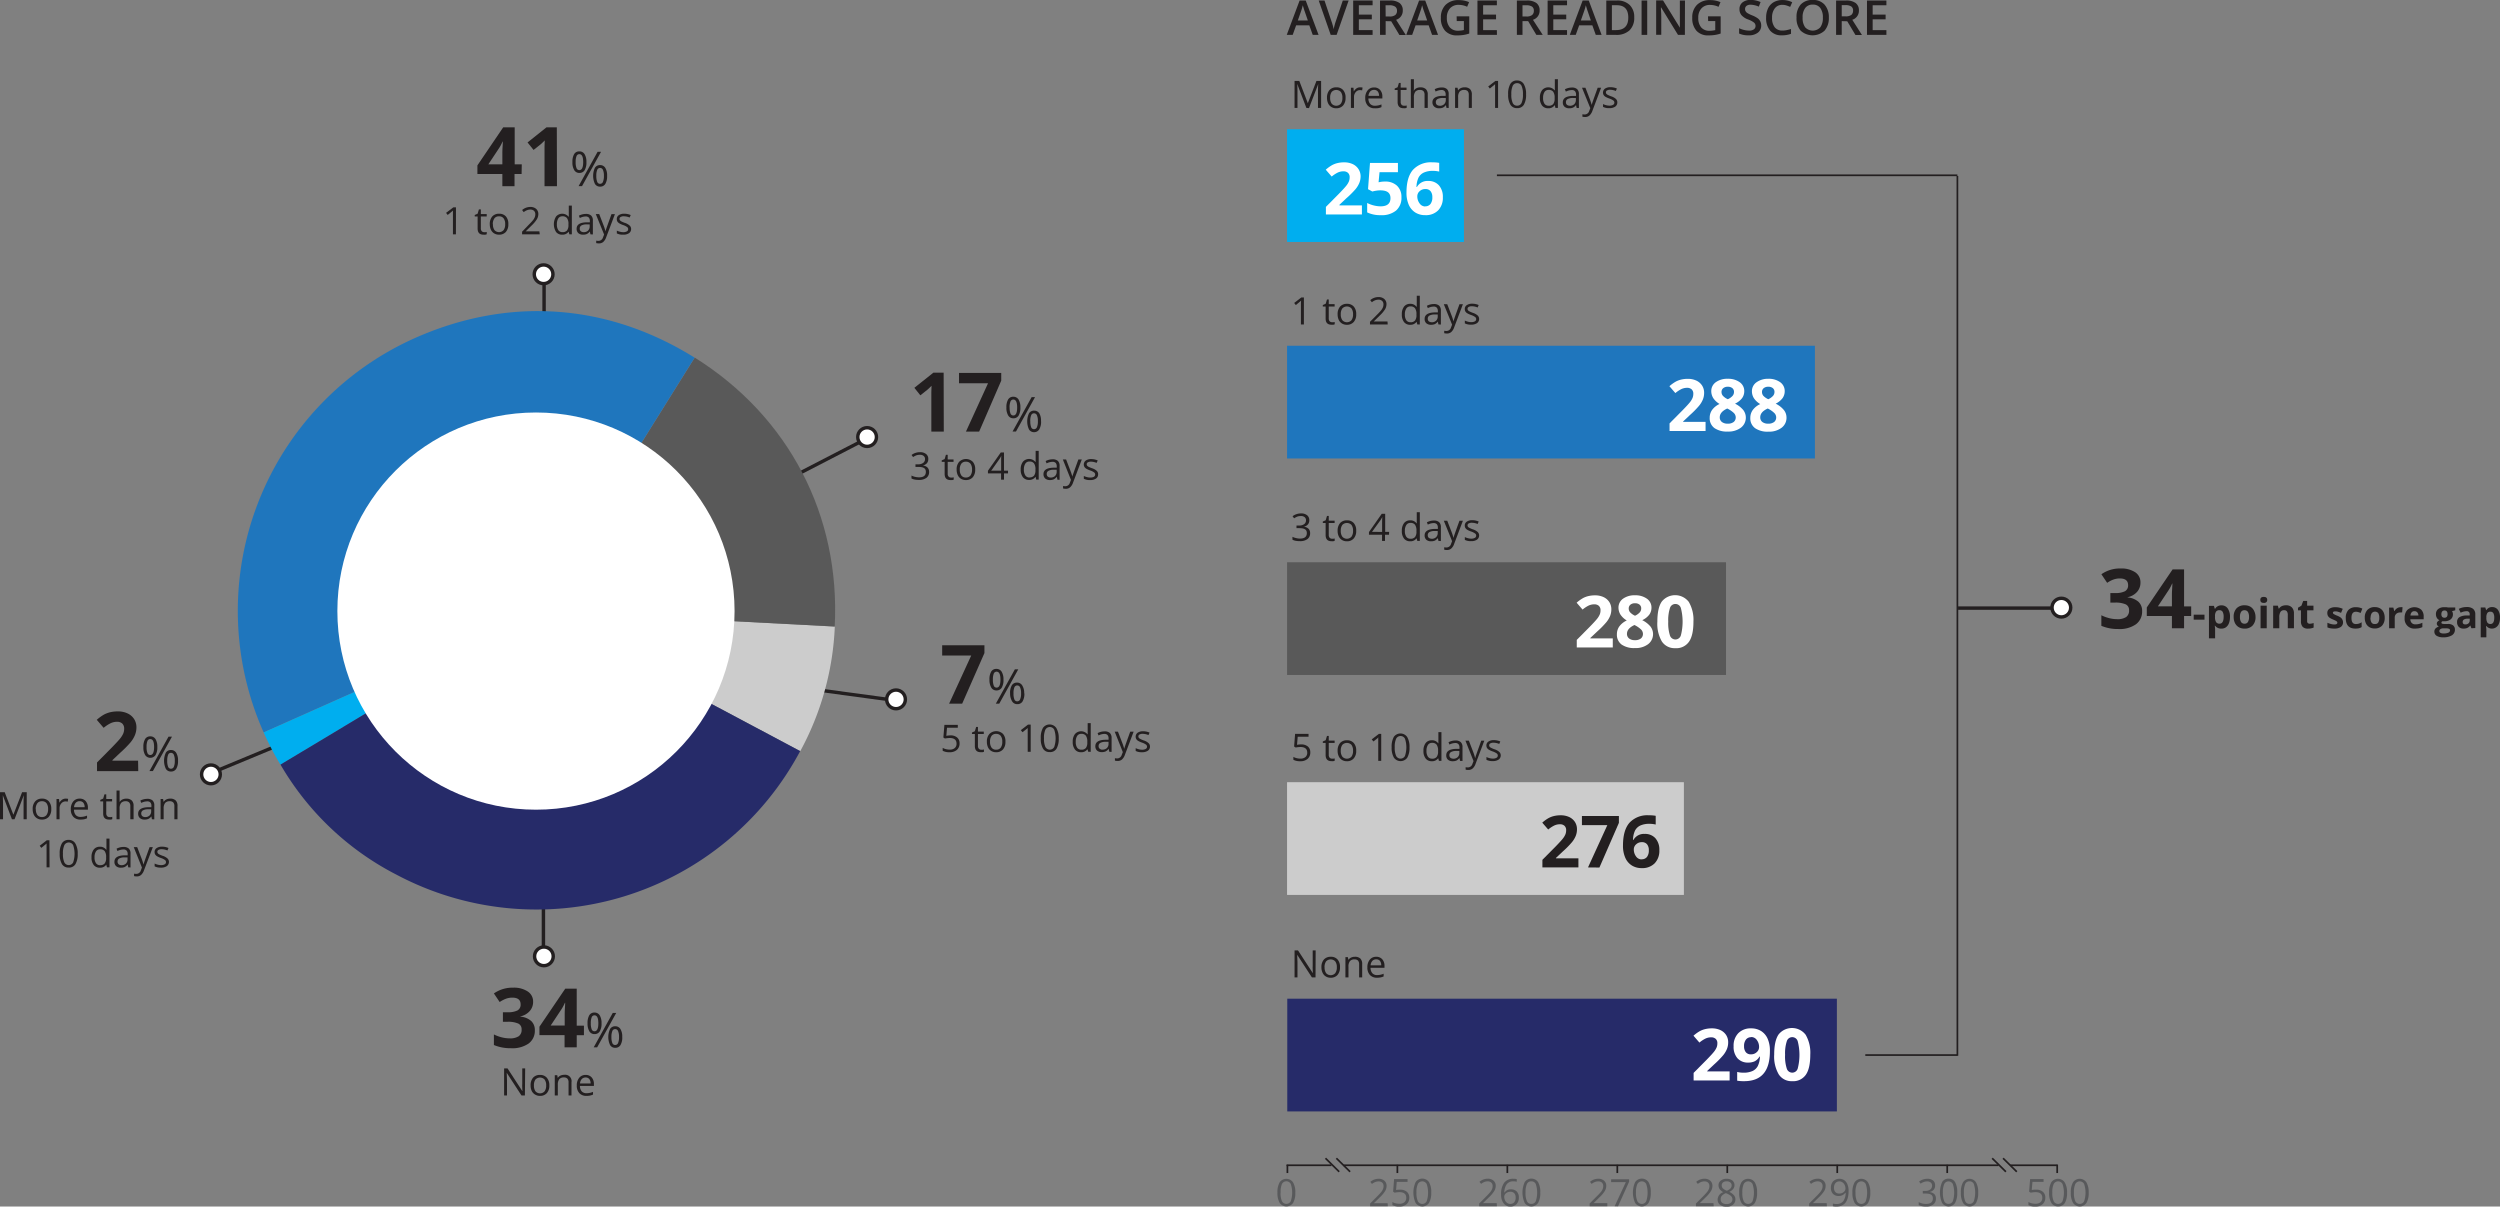<svg id="Layer_1" data-name="Layer 1" xmlns="http://www.w3.org/2000/svg" width="727.47" height="351.09" viewBox="0 0 727.47 351.09"><rect x="0" y="0" width="727.47" height="351.09" fill="#808080" stroke="none"/><title>PrepArticle1_DaysAbsent_Overall</title><line x1="374.38" y1="339.08" x2="387.44" y2="339.08" fill="none" stroke="#231f20" stroke-miterlimit="10" stroke-width="0.5"/><line x1="584.96" y1="339.08" x2="598.76" y2="339.08" fill="none" stroke="#231f20" stroke-miterlimit="10" stroke-width="0.5"/><line x1="390.91" y1="339.08" x2="581.56" y2="339.08" fill="none" stroke="#231f20" stroke-miterlimit="10" stroke-width="0.5"/><line x1="374.62" y1="338.94" x2="374.62" y2="341.34" fill="none" stroke="#231f20" stroke-miterlimit="10" stroke-width="0.5"/><line x1="598.62" y1="338.94" x2="598.62" y2="341.34" fill="none" stroke="#231f20" stroke-miterlimit="10" stroke-width="0.5"/><line x1="566.62" y1="338.94" x2="566.62" y2="341.34" fill="none" stroke="#231f20" stroke-miterlimit="10" stroke-width="0.5"/><line x1="534.62" y1="338.94" x2="534.62" y2="341.34" fill="none" stroke="#231f20" stroke-miterlimit="10" stroke-width="0.5"/><line x1="502.62" y1="338.94" x2="502.62" y2="341.34" fill="none" stroke="#231f20" stroke-miterlimit="10" stroke-width="0.5"/><line x1="470.62" y1="338.94" x2="470.62" y2="341.34" fill="none" stroke="#231f20" stroke-miterlimit="10" stroke-width="0.5"/><line x1="438.62" y1="338.94" x2="438.62" y2="341.34" fill="none" stroke="#231f20" stroke-miterlimit="10" stroke-width="0.5"/><line x1="406.62" y1="338.94" x2="406.62" y2="341.34" fill="none" stroke="#231f20" stroke-miterlimit="10" stroke-width="0.5"/><path d="M378,351.28a5.7,5.7,0,0,1-.65,3,2.38,2.38,0,0,1-3.89,0,5.66,5.66,0,0,1-.66-3,5.82,5.82,0,0,1,.64-3,2.37,2.37,0,0,1,3.89,0A5.51,5.51,0,0,1,378,351.28Zm-4.29,0a5.72,5.72,0,0,0,.4,2.49,1.44,1.44,0,0,0,2.57,0,7.89,7.89,0,0,0,0-5,1.44,1.44,0,0,0-2.57,0A5.72,5.72,0,0,0,373.74,351.28Z" transform="translate(-1.08 -4.24)" fill="#58595b"/><path d="M404.92,355.22h-5.16v-.77l2.07-2.08a16.29,16.29,0,0,0,1.25-1.36,3.63,3.63,0,0,0,.45-.8,2.27,2.27,0,0,0,.15-.83,1.35,1.35,0,0,0-.38-1,1.5,1.5,0,0,0-1.06-.36,2.6,2.6,0,0,0-.93.16,3.43,3.43,0,0,0-1,.58l-.48-.6a3.62,3.62,0,0,1,2.37-.91,2.47,2.47,0,0,1,1.73.57,1.94,1.94,0,0,1,.63,1.52,3,3,0,0,1-.42,1.48,9.35,9.35,0,0,1-1.57,1.85l-1.71,1.68v0h4Z" transform="translate(-1.08 -4.24)" fill="#58595b"/><path d="M408.51,350.42a2.91,2.91,0,0,1,1.95.62,2.12,2.12,0,0,1,.71,1.68,2.45,2.45,0,0,1-.77,1.91,3.09,3.09,0,0,1-2.15.7,3.94,3.94,0,0,1-2-.43V354a3.06,3.06,0,0,0,.93.38,4.75,4.75,0,0,0,1.11.14,2.14,2.14,0,0,0,1.46-.45,1.6,1.6,0,0,0,.53-1.29c0-1.09-.67-1.64-2-1.64a7.47,7.47,0,0,0-1.36.16l-.46-.3.29-3.67h3.91v.82h-3.14l-.2,2.36A5.71,5.71,0,0,1,408.51,350.42Z" transform="translate(-1.08 -4.24)" fill="#58595b"/><path d="M417.55,351.28a5.7,5.7,0,0,1-.65,3,2.36,2.36,0,0,1-3.89,0,7.39,7.39,0,0,1,0-6.06,2.36,2.36,0,0,1,3.89,0A5.6,5.6,0,0,1,417.55,351.28Zm-4.3,0a5.74,5.74,0,0,0,.41,2.5,1.44,1.44,0,0,0,2.57,0,7.92,7.92,0,0,0,0-5,1.45,1.45,0,0,0-2.57,0A5.69,5.69,0,0,0,413.25,351.28Z" transform="translate(-1.08 -4.24)" fill="#58595b"/><path d="M436.66,355.22H431.5v-.77l2.07-2.08a18.35,18.35,0,0,0,1.25-1.36,3.63,3.63,0,0,0,.45-.8,2.27,2.27,0,0,0,.15-.83,1.35,1.35,0,0,0-.38-1A1.5,1.5,0,0,0,434,348a2.6,2.6,0,0,0-.93.16,3.43,3.43,0,0,0-1,.58l-.48-.6a3.6,3.6,0,0,1,2.37-.91,2.49,2.49,0,0,1,1.73.57,1.94,1.94,0,0,1,.63,1.52,3,3,0,0,1-.42,1.48,9.35,9.35,0,0,1-1.57,1.85l-1.72,1.68v0h4Z" transform="translate(-1.08 -4.24)" fill="#58595b"/><path d="M437.88,351.86a5.55,5.55,0,0,1,.9-3.46,3.19,3.19,0,0,1,2.66-1.15,3.91,3.91,0,0,1,1,.1v.77a3.07,3.07,0,0,0-.95-.13,2.38,2.38,0,0,0-1.93.79,4.07,4.07,0,0,0-.73,2.47h.07a2,2,0,0,1,1.87-.92,2.23,2.23,0,0,1,1.67.63,2.46,2.46,0,0,1,.61,1.74,2.67,2.67,0,0,1-.67,1.92,2.39,2.39,0,0,1-1.81.71,2.32,2.32,0,0,1-1.93-.92A4,4,0,0,1,437.88,351.86Zm2.64,2.71a1.48,1.48,0,0,0,1.18-.48,2.06,2.06,0,0,0,.42-1.39,1.81,1.81,0,0,0-.39-1.23,1.49,1.49,0,0,0-1.17-.44,2,2,0,0,0-.88.2,1.64,1.64,0,0,0-.65.54,1.3,1.3,0,0,0-.24.73,2.54,2.54,0,0,0,.22,1,1.84,1.84,0,0,0,.61.76A1.48,1.48,0,0,0,440.52,354.57Z" transform="translate(-1.08 -4.24)" fill="#58595b"/><path d="M449.28,351.28a5.71,5.71,0,0,1-.64,3,2.36,2.36,0,0,1-3.89,0,7.39,7.39,0,0,1,0-6.06,2.36,2.36,0,0,1,3.89,0A5.61,5.61,0,0,1,449.28,351.28Zm-4.29,0a5.74,5.74,0,0,0,.41,2.5,1.33,1.33,0,0,0,1.28.78,1.36,1.36,0,0,0,1.29-.79,7.92,7.92,0,0,0,0-5,1.36,1.36,0,0,0-1.29-.78,1.32,1.32,0,0,0-1.28.77A5.69,5.69,0,0,0,445,351.28Z" transform="translate(-1.08 -4.24)" fill="#58595b"/><path d="M468.8,355.22h-5.16v-.77l2.07-2.08A16.29,16.29,0,0,0,467,351a3.63,3.63,0,0,0,.45-.8,2.27,2.27,0,0,0,.15-.83,1.35,1.35,0,0,0-.38-1,1.5,1.5,0,0,0-1.06-.36,2.6,2.6,0,0,0-.93.16,3.58,3.58,0,0,0-1,.58l-.48-.6a3.62,3.62,0,0,1,2.37-.91,2.47,2.47,0,0,1,1.73.57,1.94,1.94,0,0,1,.63,1.52,3,3,0,0,1-.42,1.48,9.35,9.35,0,0,1-1.57,1.85l-1.71,1.68v0h4Z" transform="translate(-1.08 -4.24)" fill="#58595b"/><path d="M470.93,355.22l3.25-7H469.9v-.82h5.23v.71l-3.22,7.14Z" transform="translate(-1.08 -4.24)" fill="#58595b"/><path d="M481.43,351.28a5.7,5.7,0,0,1-.65,3,2.36,2.36,0,0,1-3.89,0,7.39,7.39,0,0,1,0-6.06,2.36,2.36,0,0,1,3.89,0A5.6,5.6,0,0,1,481.43,351.28Zm-4.3,0a5.74,5.74,0,0,0,.41,2.5,1.44,1.44,0,0,0,2.57,0,7.92,7.92,0,0,0,0-5,1.45,1.45,0,0,0-2.57,0A5.69,5.69,0,0,0,477.13,351.28Z" transform="translate(-1.08 -4.24)" fill="#58595b"/><path d="M499.75,355.22h-5.17v-.77l2.07-2.08A16.29,16.29,0,0,0,497.9,351a3.63,3.63,0,0,0,.45-.8,2.27,2.27,0,0,0,.15-.83,1.35,1.35,0,0,0-.38-1,1.5,1.5,0,0,0-1.06-.36,2.64,2.64,0,0,0-.93.16,3.58,3.58,0,0,0-1,.58l-.47-.6a3.58,3.58,0,0,1,2.36-.91,2.46,2.46,0,0,1,1.73.57,1.94,1.94,0,0,1,.63,1.52,3,3,0,0,1-.42,1.48,9.59,9.59,0,0,1-1.56,1.85l-1.72,1.68v0h4Z" transform="translate(-1.08 -4.24)" fill="#58595b"/><path d="M503.47,347.25a2.7,2.7,0,0,1,1.71.5,1.8,1.8,0,0,1,.26,2.44,3.12,3.12,0,0,1-1.15.87,4,4,0,0,1,1.36,1,1.79,1.79,0,0,1,.41,1.16,1.94,1.94,0,0,1-.69,1.56,2.76,2.76,0,0,1-1.87.59,3,3,0,0,1-1.93-.56,1.88,1.88,0,0,1-.68-1.56,2.35,2.35,0,0,1,1.65-2.1,3,3,0,0,1-1.07-.9,2,2,0,0,1-.32-1.09,1.66,1.66,0,0,1,.63-1.36A2.62,2.62,0,0,1,503.47,347.25Zm-1.69,6a1.2,1.2,0,0,0,.44,1,2,2,0,0,0,1.26.36,1.83,1.83,0,0,0,1.25-.38,1.31,1.31,0,0,0,0-2,4.22,4.22,0,0,0-1.47-.79,3.28,3.28,0,0,0-1.16.76A1.52,1.52,0,0,0,501.78,353.24Zm1.68-5.26a1.59,1.59,0,0,0-1,.32,1.09,1.09,0,0,0-.38.86,1.24,1.24,0,0,0,.31.85,3.61,3.61,0,0,0,1.18.71,2.91,2.91,0,0,0,1.08-.7,1.23,1.23,0,0,0,.32-.86,1.05,1.05,0,0,0-.39-.86A1.59,1.59,0,0,0,503.46,348Z" transform="translate(-1.08 -4.24)" fill="#58595b"/><path d="M512.37,351.28a5.7,5.7,0,0,1-.65,3,2.36,2.36,0,0,1-3.89,0,5.64,5.64,0,0,1-.66-3,5.76,5.76,0,0,1,.64-3,2.36,2.36,0,0,1,3.89,0A5.51,5.51,0,0,1,512.37,351.28Zm-4.29,0a5.77,5.77,0,0,0,.4,2.5,1.44,1.44,0,0,0,2.57,0,7.92,7.92,0,0,0,0-5,1.45,1.45,0,0,0-2.57,0A5.72,5.72,0,0,0,508.08,351.28Z" transform="translate(-1.08 -4.24)" fill="#58595b"/><path d="M532.69,355.22h-5.17v-.77l2.07-2.08a16.29,16.29,0,0,0,1.25-1.36,3.63,3.63,0,0,0,.45-.8,2.27,2.27,0,0,0,.15-.83,1.35,1.35,0,0,0-.38-1A1.48,1.48,0,0,0,530,348a2.68,2.68,0,0,0-.93.16,3.58,3.58,0,0,0-1,.58l-.47-.6a3.58,3.58,0,0,1,2.36-.91,2.5,2.5,0,0,1,1.74.57,2,2,0,0,1,.62,1.52,3,3,0,0,1-.41,1.48,9.72,9.72,0,0,1-1.57,1.85l-1.72,1.68v0h4Z" transform="translate(-1.08 -4.24)" fill="#58595b"/><path d="M539,350.72q0,4.61-3.57,4.61a3.65,3.65,0,0,1-1-.11v-.77a3.26,3.26,0,0,0,1,.14,2.39,2.39,0,0,0,2-.8,4.09,4.09,0,0,0,.71-2.44H538a1.91,1.91,0,0,1-.79.67,2.44,2.44,0,0,1-1.1.24,2.23,2.23,0,0,1-1.65-.62,2.38,2.38,0,0,1-.61-1.74,2.67,2.67,0,0,1,.68-1.94,2.62,2.62,0,0,1,3.2-.3,2.62,2.62,0,0,1,.92,1.2A4.79,4.79,0,0,1,539,350.72Zm-2.65-2.7a1.46,1.46,0,0,0-1.18.49,2.06,2.06,0,0,0-.42,1.37,1.82,1.82,0,0,0,.38,1.22,1.47,1.47,0,0,0,1.18.44,2,2,0,0,0,.9-.19,1.75,1.75,0,0,0,.65-.55,1.31,1.31,0,0,0,.23-.72,2.43,2.43,0,0,0-.22-1,1.75,1.75,0,0,0-.61-.75A1.57,1.57,0,0,0,536.33,348Z" transform="translate(-1.08 -4.24)" fill="#58595b"/><path d="M545.31,351.28a5.81,5.81,0,0,1-.64,3,2.37,2.37,0,0,1-3.9,0,5.64,5.64,0,0,1-.66-3,5.76,5.76,0,0,1,.64-3,2.36,2.36,0,0,1,3.89,0A5.51,5.51,0,0,1,545.31,351.28Zm-4.29,0a5.77,5.77,0,0,0,.4,2.5,1.44,1.44,0,0,0,2.57,0,7.92,7.92,0,0,0,0-5,1.45,1.45,0,0,0-2.57,0A5.72,5.72,0,0,0,541,351.28Z" transform="translate(-1.08 -4.24)" fill="#58595b"/><path d="M564.17,349.21a1.76,1.76,0,0,1-.41,1.23,2,2,0,0,1-1.16.64v.05a2.19,2.19,0,0,1,1.37.6,1.82,1.82,0,0,1,.44,1.27,2.06,2.06,0,0,1-.76,1.72,3.32,3.32,0,0,1-2.15.61,5.35,5.35,0,0,1-1.1-.1,3.54,3.54,0,0,1-1-.33v-.85a4.72,4.72,0,0,0,1.05.39,4.59,4.59,0,0,0,1.07.13c1.31,0,2-.53,2-1.6s-.72-1.42-2.18-1.42h-.75v-.77h.76a2.26,2.26,0,0,0,1.42-.41,1.35,1.35,0,0,0,.52-1.12,1.12,1.12,0,0,0-.39-.91,1.58,1.58,0,0,0-1-.32,2.93,2.93,0,0,0-.94.14,4,4,0,0,0-1,.51l-.44-.6a3.77,3.77,0,0,1,1.08-.6,4,4,0,0,1,1.29-.22,2.59,2.59,0,0,1,1.73.53A1.78,1.78,0,0,1,564.17,349.21Z" transform="translate(-1.08 -4.24)" fill="#58595b"/><path d="M570.61,351.28a5.82,5.82,0,0,1-.63,3,2.25,2.25,0,0,1-3.77,0,7.6,7.6,0,0,1,0-6.06,2.06,2.06,0,0,1,1.89-1,2.08,2.08,0,0,1,1.88,1A5.71,5.71,0,0,1,570.61,351.28Zm-4.17,0a6,6,0,0,0,.39,2.5,1.39,1.39,0,0,0,2.5,0,8.11,8.11,0,0,0,0-5,1.4,1.4,0,0,0-2.5,0A5.9,5.9,0,0,0,566.44,351.28Z" transform="translate(-1.08 -4.24)" fill="#58595b"/><path d="M576.71,351.28a5.83,5.83,0,0,1-.62,3,2.26,2.26,0,0,1-3.78,0,5.75,5.75,0,0,1-.64-3,5.88,5.88,0,0,1,.62-3,2.26,2.26,0,0,1,3.78,0A5.72,5.72,0,0,1,576.71,351.28Zm-4.16,0a6,6,0,0,0,.39,2.5,1.3,1.3,0,0,0,1.24.78,1.32,1.32,0,0,0,1.26-.79,8.11,8.11,0,0,0,0-5,1.31,1.31,0,0,0-1.26-.78,1.29,1.29,0,0,0-1.24.77A5.9,5.9,0,0,0,572.55,351.28Z" transform="translate(-1.08 -4.24)" fill="#58595b"/><path d="M593.53,350.42a2.87,2.87,0,0,1,2,.62,2.09,2.09,0,0,1,.71,1.68,2.45,2.45,0,0,1-.77,1.91,3.07,3.07,0,0,1-2.14.7,4,4,0,0,1-2-.43V354a3,3,0,0,0,.94.38,4.67,4.67,0,0,0,1.1.14,2.19,2.19,0,0,0,1.47-.45,1.59,1.59,0,0,0,.52-1.29c0-1.09-.67-1.64-2-1.64a7.56,7.56,0,0,0-1.37.16l-.46-.3.29-3.67h3.91v.82H592.5l-.2,2.36A5.71,5.71,0,0,1,593.53,350.42Z" transform="translate(-1.08 -4.24)" fill="#58595b"/><path d="M602.57,351.28a5.81,5.81,0,0,1-.64,3,2.19,2.19,0,0,1-2,1,2.14,2.14,0,0,1-1.92-1,5.54,5.54,0,0,1-.67-3,5.76,5.76,0,0,1,.64-3,2.36,2.36,0,0,1,3.89,0A5.51,5.51,0,0,1,602.57,351.28Zm-4.29,0a5.77,5.77,0,0,0,.4,2.5,1.44,1.44,0,0,0,2.57,0,7.92,7.92,0,0,0,0-5,1.45,1.45,0,0,0-2.57,0A5.72,5.72,0,0,0,598.28,351.28Z" transform="translate(-1.08 -4.24)" fill="#58595b"/><path d="M608.86,351.28a5.7,5.7,0,0,1-.65,3,2.36,2.36,0,0,1-3.89,0,5.64,5.64,0,0,1-.66-3,5.76,5.76,0,0,1,.64-3,2.36,2.36,0,0,1,3.89,0A5.51,5.51,0,0,1,608.86,351.28Zm-4.29,0a5.77,5.77,0,0,0,.4,2.5,1.44,1.44,0,0,0,2.57,0,7.92,7.92,0,0,0,0-5,1.45,1.45,0,0,0-2.57,0A5.72,5.72,0,0,0,604.57,351.28Z" transform="translate(-1.08 -4.24)" fill="#58595b"/><line x1="392.86" y1="340.97" x2="388.87" y2="337.04" fill="#231f20" stroke="#231f20" stroke-width="0.5"/><line x1="389.69" y1="340.97" x2="385.7" y2="337.04" fill="#231f20" stroke="#231f20" stroke-width="0.5"/><line x1="586.86" y1="340.97" x2="582.87" y2="337.04" fill="#231f20" stroke="#231f20" stroke-width="0.5"/><line x1="583.69" y1="340.97" x2="579.7" y2="337.04" fill="#231f20" stroke="#231f20" stroke-width="0.5"/><path d="M623.93,173.74a4,4,0,0,1-1,2.74,5,5,0,0,1-2.73,1.54v.07a5.43,5.43,0,0,1,3.14,1.26,3.54,3.54,0,0,1,1.07,2.7,4.57,4.57,0,0,1-1.8,3.85,8.23,8.23,0,0,1-5.12,1.38,12.33,12.33,0,0,1-4.94-.93v-3.08a10.69,10.69,0,0,0,2.19.82,9.2,9.2,0,0,0,2.37.32,4.55,4.55,0,0,0,2.64-.61,2.25,2.25,0,0,0,.86-2,1.77,1.77,0,0,0-1-1.71,7.36,7.36,0,0,0-3.14-.5h-1.3v-2.78h1.33a6.11,6.11,0,0,0,2.91-.52,1.89,1.89,0,0,0,.92-1.79c0-1.3-.81-1.94-2.44-1.94a5.46,5.46,0,0,0-1.71.28,8,8,0,0,0-1.94,1l-1.68-2.5a9.34,9.34,0,0,1,5.59-1.68,7.29,7.29,0,0,1,4.2,1.07A3.45,3.45,0,0,1,623.93,173.74Z" transform="translate(-1.08 -4.24)" fill="#231f20"/><path d="M638.69,183.49h-2.07v3.56h-3.54v-3.56h-7.31V181l7.51-11.07h3.34v10.77h2.07Zm-5.61-2.81v-2.9c0-.49,0-1.19.06-2.11s.07-1.46.1-1.61h-.1a12.89,12.89,0,0,1-1,1.88L629,180.68Z" transform="translate(-1.08 -4.24)" fill="#231f20"/><path d="M639.42,184.56V183.1h3.14v1.46Z" transform="translate(-1.08 -4.24)" fill="#231f20"/><path d="M647.46,187.16a2.16,2.16,0,0,1-1.81-.84h-.1c.07.55.1.87.1,1v2.66h-1.79v-9.44h1.45l.25.85h.09a2.06,2.06,0,0,1,1.85-1,2.12,2.12,0,0,1,1.82.9,4.14,4.14,0,0,1,.66,2.49,5,5,0,0,1-.31,1.82,2.58,2.58,0,0,1-.88,1.18A2.23,2.23,0,0,1,647.46,187.16Zm-.53-5.36a1.15,1.15,0,0,0-1,.41,2.3,2.3,0,0,0-.31,1.34v.2a2.77,2.77,0,0,0,.31,1.51,1.13,1.13,0,0,0,1,.46c.8,0,1.2-.66,1.2-2a2.84,2.84,0,0,0-.29-1.45A1,1,0,0,0,646.93,181.8Z" transform="translate(-1.08 -4.24)" fill="#231f20"/><path d="M657.41,183.76a3.49,3.49,0,0,1-.85,2.5,3.05,3.05,0,0,1-2.35.9,3.32,3.32,0,0,1-1.66-.41,2.78,2.78,0,0,1-1.11-1.19,3.92,3.92,0,0,1-.39-1.8,3.52,3.52,0,0,1,.84-2.5,3.11,3.11,0,0,1,2.36-.89,3.32,3.32,0,0,1,1.66.41A2.81,2.81,0,0,1,657,182,3.92,3.92,0,0,1,657.41,183.76Zm-4.53,0a2.67,2.67,0,0,0,.32,1.47,1.14,1.14,0,0,0,1,.5,1.11,1.11,0,0,0,1-.5,2.76,2.76,0,0,0,.32-1.47,2.7,2.7,0,0,0-.32-1.46,1.15,1.15,0,0,0-1-.49,1.13,1.13,0,0,0-1,.49A2.71,2.71,0,0,0,652.88,183.76Z" transform="translate(-1.08 -4.24)" fill="#231f20"/><path d="M658.81,178.8c0-.58.32-.87,1-.87s1,.29,1,.87a.87.87,0,0,1-.24.65,1,1,0,0,1-.73.23C659.13,179.68,658.81,179.39,658.81,178.8Zm1.86,8.25h-1.79v-6.56h1.79Z" transform="translate(-1.08 -4.24)" fill="#231f20"/><path d="M668.59,187.05H666.8v-3.83a1.8,1.8,0,0,0-.25-1.06.91.91,0,0,0-.8-.36,1.2,1.2,0,0,0-1.08.5,3,3,0,0,0-.34,1.66v3.09h-1.79v-6.56h1.37l.24.84h.1a2,2,0,0,1,.82-.72,2.86,2.86,0,0,1,1.2-.24A2.28,2.28,0,0,1,668,181a2.5,2.5,0,0,1,.59,1.78Z" transform="translate(-1.08 -4.24)" fill="#231f20"/><path d="M673.19,185.74a3.85,3.85,0,0,0,1.13-.21v1.33a4,4,0,0,1-1.64.3,2,2,0,0,1-1.57-.54,2.39,2.39,0,0,1-.48-1.63v-3.15h-.86v-.76l1-.6.52-1.38h1.14v1.39h1.84v1.35h-1.84V185a.68.68,0,0,0,.22.57A.84.84,0,0,0,673.19,185.74Z" transform="translate(-1.08 -4.24)" fill="#231f20"/><path d="M682.87,185.26a1.64,1.64,0,0,1-.64,1.41,3.2,3.2,0,0,1-1.92.48,6,6,0,0,1-1.12-.09,3.32,3.32,0,0,1-.86-.26v-1.35a6.06,6.06,0,0,0,1,.36,4.11,4.11,0,0,0,1,.15c.6,0,.89-.18.89-.52a.41.41,0,0,0-.12-.31,1.29,1.29,0,0,0-.4-.28c-.2-.1-.45-.22-.78-.36a5.14,5.14,0,0,1-1-.53,1.67,1.67,0,0,1-.47-.57,1.86,1.86,0,0,1-.15-.79,1.42,1.42,0,0,1,.62-1.23,3,3,0,0,1,1.76-.44,5,5,0,0,1,2.11.47l-.49,1.18a8.07,8.07,0,0,0-.84-.31,2.44,2.44,0,0,0-.8-.13c-.49,0-.73.13-.73.39a.44.44,0,0,0,.24.38,5.56,5.56,0,0,0,1,.48,5,5,0,0,1,1,.53,1.59,1.59,0,0,1,.48.57A1.71,1.71,0,0,1,682.87,185.26Z" transform="translate(-1.08 -4.24)" fill="#231f20"/><path d="M686.48,187.15c-1.87,0-2.81-1-2.81-3.08a3.3,3.3,0,0,1,.76-2.33,2.87,2.87,0,0,1,2.19-.81,4.05,4.05,0,0,1,1.87.41L688,182.6c-.26-.1-.5-.19-.72-.25a2.27,2.27,0,0,0-.67-.1c-.85,0-1.28.6-1.28,1.81s.43,1.77,1.28,1.77a3.06,3.06,0,0,0,.88-.13,3.46,3.46,0,0,0,.8-.39v1.4a2.67,2.67,0,0,1-.8.35A4.82,4.82,0,0,1,686.48,187.15Z" transform="translate(-1.08 -4.24)" fill="#231f20"/><path d="M695,184a3.28,3.28,0,0,1-.77,2.3,2.83,2.83,0,0,1-2.16.82,2.93,2.93,0,0,1-1.52-.38,2.54,2.54,0,0,1-1-1.08,3.79,3.79,0,0,1-.35-1.66,3.19,3.19,0,0,1,.77-2.29,2.83,2.83,0,0,1,2.16-.81,3,3,0,0,1,1.52.37,2.54,2.54,0,0,1,1,1.08A3.71,3.71,0,0,1,695,184Zm-4.15,0a2.55,2.55,0,0,0,.29,1.35,1,1,0,0,0,1,.46,1,1,0,0,0,1-.46,2.56,2.56,0,0,0,.28-1.35,2.45,2.45,0,0,0-.29-1.34,1.23,1.23,0,0,0-1.89,0A2.52,2.52,0,0,0,690.89,184Z" transform="translate(-1.08 -4.24)" fill="#231f20"/><path d="M699.64,180.93a2.19,2.19,0,0,1,.55,0l-.12,1.53a2.31,2.31,0,0,0-.49,0,1.73,1.73,0,0,0-1.22.4,1.48,1.48,0,0,0-.44,1.13v3.06h-1.64v-6h1.24l.25,1h.08a2.17,2.17,0,0,1,.75-.81A1.84,1.84,0,0,1,699.64,180.93Z" transform="translate(-1.08 -4.24)" fill="#231f20"/><path d="M703.89,187.15a2.81,2.81,0,0,1-3.09-3.06,3.36,3.36,0,0,1,.76-2.34,3.08,3.08,0,0,1,4.07-.1,2.77,2.77,0,0,1,.71,2v.79h-3.88a1.57,1.57,0,0,0,.42,1.09,1.44,1.44,0,0,0,1.08.39,4.28,4.28,0,0,0,1-.11,4.56,4.56,0,0,0,1-.36v1.27a4,4,0,0,1-.92.32A5.81,5.81,0,0,1,703.89,187.15Zm-.23-5.06a1,1,0,0,0-.82.33,1.54,1.54,0,0,0-.34.94h2.3a1.37,1.37,0,0,0-.32-.94A1.06,1.06,0,0,0,703.66,182.09Z" transform="translate(-1.08 -4.24)" fill="#231f20"/><path d="M715.53,181v.83l-.94.24a1.67,1.67,0,0,1,.26.91,1.81,1.81,0,0,1-.67,1.5,2.94,2.94,0,0,1-1.88.54H712l-.24,0a.55.55,0,0,0-.26.43c0,.24.31.36.91.36h1a2.31,2.31,0,0,1,1.5.42,1.51,1.51,0,0,1,.52,1.25,1.84,1.84,0,0,1-.88,1.63,4.6,4.6,0,0,1-2.52.58,3.5,3.5,0,0,1-1.92-.44,1.39,1.39,0,0,1-.66-1.23,1.25,1.25,0,0,1,.34-.9,1.88,1.88,0,0,1,1-.53,1,1,0,0,1-.44-.35.85.85,0,0,1-.19-.52.84.84,0,0,1,.2-.57,2.43,2.43,0,0,1,.58-.45,1.53,1.53,0,0,1-.75-.65,2,2,0,0,1-.28-1.07,1.84,1.84,0,0,1,.64-1.51,2.76,2.76,0,0,1,1.83-.54,4.59,4.59,0,0,1,.59,0l.45.07Zm-4.63,6.85a.59.59,0,0,0,.32.54,1.79,1.79,0,0,0,.91.19,3.23,3.23,0,0,0,1.38-.24.74.74,0,0,0,.5-.66.48.48,0,0,0-.29-.47,2.39,2.39,0,0,0-.92-.13H712a1.28,1.28,0,0,0-.75.21A.66.66,0,0,0,710.9,187.89Zm.59-4.88a1.22,1.22,0,0,0,.23.77,1,1,0,0,0,1.35,0,1.28,1.28,0,0,0,.22-.77c0-.73-.3-1.09-.89-1.09S711.49,182.28,711.49,183Z" transform="translate(-1.08 -4.24)" fill="#231f20"/><path d="M720.22,187.05l-.31-.82h0a2.31,2.31,0,0,1-.85.72,2.65,2.65,0,0,1-1.14.2,1.83,1.83,0,0,1-1.36-.49,1.91,1.91,0,0,1-.5-1.41,1.59,1.59,0,0,1,.67-1.41,3.9,3.9,0,0,1,2-.5l1,0V183a.82.82,0,0,0-.93-.91,4.32,4.32,0,0,0-1.7.44l-.54-1.11a4.91,4.91,0,0,1,2.3-.54,2.85,2.85,0,0,1,1.85.52,2,2,0,0,1,.65,1.6v4Zm-.48-2.79-.63,0a2.2,2.2,0,0,0-1.07.26.82.82,0,0,0-.35.72c0,.46.27.7.8.7a1.26,1.26,0,0,0,.91-.33,1.15,1.15,0,0,0,.34-.87Z" transform="translate(-1.08 -4.24)" fill="#231f20"/><path d="M726.24,187.15a2,2,0,0,1-1.66-.76h-.08c0,.5.08.79.08.86v2.44h-1.64V181h1.34l.23.78h.07a1.9,1.9,0,0,1,1.7-.89,2,2,0,0,1,1.67.82,3.81,3.81,0,0,1,.6,2.28,4.46,4.46,0,0,1-.28,1.67,2.33,2.33,0,0,1-.8,1.08A2.06,2.06,0,0,1,726.24,187.15Zm-.48-4.91a1,1,0,0,0-.89.37,2.22,2.22,0,0,0-.29,1.23V184a2.55,2.55,0,0,0,.29,1.39,1,1,0,0,0,.91.42c.73,0,1.1-.61,1.1-1.82a2.62,2.62,0,0,0-.27-1.33A.94.94,0,0,0,725.76,182.24Z" transform="translate(-1.08 -4.24)" fill="#231f20"/><line x1="89.05" y1="213.49" x2="61.44" y2="224.95" fill="none" stroke="#231f20" stroke-miterlimit="10"/><circle cx="61.38" cy="225.33" r="2.72" fill="#fff" stroke="#231f20" stroke-miterlimit="10"/><line x1="230.87" y1="199.8" x2="260.5" y2="203.81" fill="none" stroke="#231f20" stroke-miterlimit="10"/><circle cx="260.73" cy="203.51" r="2.72" fill="#fff" stroke="#231f20" stroke-miterlimit="10"/><line x1="225.73" y1="141.28" x2="252.29" y2="127.56" fill="none" stroke="#231f20" stroke-miterlimit="10"/><circle cx="252.32" cy="127.18" r="2.72" fill="#fff" stroke="#231f20" stroke-miterlimit="10"/><line x1="158.32" y1="108.07" x2="158.32" y2="79.97" fill="none" stroke="#231f20" stroke-miterlimit="10"/><circle cx="158.18" cy="79.81" r="2.72" fill="#fff" stroke="#231f20" stroke-miterlimit="10"/><line x1="158.13" y1="248.22" x2="158.13" y2="278.12" fill="none" stroke="#231f20" stroke-miterlimit="10"/><circle cx="158.27" cy="278.28" r="2.72" fill="#fff" stroke="#231f20" stroke-miterlimit="10"/><path d="M157.19,182,244,186.56a83,83,0,0,1-10.05,36.25Z" transform="translate(-1.08 -4.24)" fill="#ccc"/><path d="M157.19,182l46.05-73.7c27.39,17.12,42.42,46,40.73,78.25Z" transform="translate(-1.08 -4.24)" fill="#595959"/><path d="M157.19,182,77.8,217.36a86.91,86.91,0,0,1,44-114.74c27.32-12.16,56-10.15,81.4,5.69Z" transform="translate(-1.08 -4.24)" fill="#1f76bd"/><path d="M157.19,182,82.7,226.77a81.54,81.54,0,0,1-4.9-9.41Z" transform="translate(-1.08 -4.24)" fill="#00aeef" fill-rule="evenodd"/><path d="M157.19,182l76.73,40.8a86.91,86.91,0,0,1-117.53,35.93,82.73,82.73,0,0,1-33.69-32Z" transform="translate(-1.08 -4.24)" fill="#262b69" fill-rule="evenodd"/><circle cx="155.96" cy="177.82" r="57.79" fill="#fff"/><path d="M152.86,54.88H150.8v3.55h-3.54V54.88H140V52.36l7.51-11.07h3.34V52.06h2.06Zm-5.6-2.82v-2.9c0-.49,0-1.19.06-2.11s.07-1.46.09-1.61h-.09a13,13,0,0,1-1,1.88l-3.14,4.74Z" transform="translate(-1.08 -4.24)" fill="#231f20"/><path d="M163.15,58.43h-3.62V48.51l0-1.63.06-1.78c-.6.6-1,1-1.25,1.19l-2,1.58-1.75-2.18,5.52-4.4h3Z" transform="translate(-1.08 -4.24)" fill="#231f20"/><path d="M171.72,51.41a4.32,4.32,0,0,1-.52,2.36,1.72,1.72,0,0,1-1.54.79,1.66,1.66,0,0,1-1.48-.81,4.22,4.22,0,0,1-.53-2.34,4.37,4.37,0,0,1,.51-2.34,1.67,1.67,0,0,1,1.5-.78,1.73,1.73,0,0,1,1.53.81A4.24,4.24,0,0,1,171.72,51.41Zm-3.13,0a4.6,4.6,0,0,0,.25,1.75.86.86,0,0,0,.82.58c.75,0,1.12-.78,1.12-2.33s-.37-2.31-1.12-2.31a.85.85,0,0,0-.82.58A4.48,4.48,0,0,0,168.59,51.41Zm7.39-3-5.54,10h-1l5.54-10Zm1.76,7a4.31,4.31,0,0,1-.52,2.35,1.72,1.72,0,0,1-1.53.79,1.68,1.68,0,0,1-1.5-.81,5.55,5.55,0,0,1,0-4.67,1.69,1.69,0,0,1,1.51-.79,1.72,1.72,0,0,1,1.51.81A4.14,4.14,0,0,1,177.74,55.42Zm-3.14,0a4.47,4.47,0,0,0,.26,1.74.85.85,0,0,0,.83.58.88.88,0,0,0,.84-.57,4.26,4.26,0,0,0,.28-1.75,4.15,4.15,0,0,0-.28-1.73.88.88,0,0,0-.84-.57.85.85,0,0,0-.83.57A4.38,4.38,0,0,0,174.6,55.42Z" transform="translate(-1.08 -4.24)" fill="#231f20"/><path d="M133.75,72.43h-.87v-5.6c0-.47,0-.91,0-1.32l-.25.23c-.1.09-.52.44-1.28,1.05l-.47-.61L133,64.57h.76Z" transform="translate(-1.08 -4.24)" fill="#231f20"/><path d="M141.9,71.8a2.32,2.32,0,0,0,.46,0,2.15,2.15,0,0,0,.35-.07v.68a1.51,1.51,0,0,1-.43.12,3.25,3.25,0,0,1-.51,0q-1.71,0-1.71-1.8v-3.5h-.84V66.8l.84-.37.38-1.25H141v1.36h1.71v.69H141V70.7a1.18,1.18,0,0,0,.26.81A.88.88,0,0,0,141.9,71.8Z" transform="translate(-1.08 -4.24)" fill="#231f20"/><path d="M149,69.48a3.27,3.27,0,0,1-.72,2.25,2.59,2.59,0,0,1-2,.8,2.64,2.64,0,0,1-1.4-.37,2.38,2.38,0,0,1-.94-1.06,3.72,3.72,0,0,1-.34-1.62,3.27,3.27,0,0,1,.72-2.25,2.57,2.57,0,0,1,2-.8,2.53,2.53,0,0,1,2,.82A3.27,3.27,0,0,1,149,69.48Zm-4.48,0a2.82,2.82,0,0,0,.45,1.72,1.78,1.78,0,0,0,2.65,0,2.73,2.73,0,0,0,.46-1.72,2.7,2.7,0,0,0-.46-1.71,1.57,1.57,0,0,0-1.33-.58,1.59,1.59,0,0,0-1.33.57A2.85,2.85,0,0,0,144.48,69.48Z" transform="translate(-1.08 -4.24)" fill="#231f20"/><path d="M158.14,72.43H153v-.77L155,69.58a16.29,16.29,0,0,0,1.25-1.36,3.63,3.63,0,0,0,.45-.8,2.27,2.27,0,0,0,.15-.83,1.35,1.35,0,0,0-.38-1,1.5,1.5,0,0,0-1.06-.37,2.69,2.69,0,0,0-.93.17,3.58,3.58,0,0,0-1,.58l-.47-.61a3.62,3.62,0,0,1,2.36-.9,2.5,2.5,0,0,1,1.74.57,2,2,0,0,1,.62,1.52,3,3,0,0,1-.42,1.48,9.52,9.52,0,0,1-1.56,1.85l-1.72,1.68v0h4Z" transform="translate(-1.08 -4.24)" fill="#231f20"/><path d="M166.54,71.64h0a2.11,2.11,0,0,1-1.85.89,2.18,2.18,0,0,1-1.8-.79,4.25,4.25,0,0,1,0-4.5,2.38,2.38,0,0,1,3.63.06h.07l0-.42,0-.42V64.07h.89v8.36h-.72Zm-1.79.15a1.65,1.65,0,0,0,1.33-.5,2.54,2.54,0,0,0,.41-1.6V69.5a2.94,2.94,0,0,0-.42-1.79,1.6,1.6,0,0,0-1.33-.53,1.36,1.36,0,0,0-1.2.61,3.08,3.08,0,0,0-.41,1.72,2.86,2.86,0,0,0,.41,1.7A1.39,1.39,0,0,0,164.75,71.79Z" transform="translate(-1.08 -4.24)" fill="#231f20"/><path d="M172.89,72.43l-.18-.84h0a2.45,2.45,0,0,1-.88.75,2.66,2.66,0,0,1-1.09.19,2,2,0,0,1-1.37-.45,1.65,1.65,0,0,1-.5-1.28c0-1.19.95-1.81,2.85-1.87l1,0v-.37a1.48,1.48,0,0,0-.3-1,1.2,1.2,0,0,0-.95-.33,3.84,3.84,0,0,0-1.66.45l-.28-.68a4.36,4.36,0,0,1,2-.51,2.22,2.22,0,0,1,1.56.47,1.94,1.94,0,0,1,.51,1.5v4Zm-2-.63a1.81,1.81,0,0,0,1.31-.46,1.71,1.71,0,0,0,.47-1.28v-.53l-.89,0a3.17,3.17,0,0,0-1.54.33,1,1,0,0,0-.46.91.92.92,0,0,0,.29.74A1.25,1.25,0,0,0,170.88,71.8Z" transform="translate(-1.08 -4.24)" fill="#231f20"/><path d="M174.45,66.54h1l1.29,3.36a13.45,13.45,0,0,1,.53,1.66h0a9.84,9.84,0,0,1,.29-.94c.15-.44.64-1.8,1.46-4.08h1l-2.53,6.7a3.35,3.35,0,0,1-.88,1.41,1.88,1.88,0,0,1-1.24.42,3.57,3.57,0,0,1-.8-.09v-.72a2.73,2.73,0,0,0,.66.07,1.37,1.37,0,0,0,1.31-1l.33-.84Z" transform="translate(-1.08 -4.24)" fill="#231f20"/><path d="M184.73,70.82a1.47,1.47,0,0,1-.61,1.27,2.86,2.86,0,0,1-1.72.44,3.73,3.73,0,0,1-1.83-.37v-.82a4.47,4.47,0,0,0,.91.33,3.54,3.54,0,0,0,.94.13,2.1,2.1,0,0,0,1.07-.23.72.72,0,0,0,.38-.67.73.73,0,0,0-.3-.59,4.31,4.31,0,0,0-1.16-.58,6.16,6.16,0,0,1-1.17-.53,1.83,1.83,0,0,1-.52-.52,1.42,1.42,0,0,1-.16-.7,1.31,1.31,0,0,1,.58-1.13,2.72,2.72,0,0,1,1.61-.42,4.7,4.7,0,0,1,1.86.39l-.32.72a4.33,4.33,0,0,0-1.61-.36,1.75,1.75,0,0,0-1,.2.6.6,0,0,0-.33.55.62.62,0,0,0,.13.4,1.41,1.41,0,0,0,.38.32,9.34,9.34,0,0,0,1,.43,3.75,3.75,0,0,1,1.41.77A1.34,1.34,0,0,1,184.73,70.82Z" transform="translate(-1.08 -4.24)" fill="#231f20"/><path d="M275.71,129.83h-3.62v-9.92l0-1.63.06-1.78c-.61.6-1,1-1.26,1.19l-2,1.58-1.74-2.18,5.52-4.4h3Z" transform="translate(-1.08 -4.24)" fill="#231f20"/><path d="M282.16,129.83l6.43-14.07h-8.45v-3h12.29V115L286,129.83Z" transform="translate(-1.08 -4.24)" fill="#231f20"/><path d="M298,122.81a4.32,4.32,0,0,1-.52,2.36,1.72,1.72,0,0,1-1.54.79,1.67,1.67,0,0,1-1.48-.81,4.22,4.22,0,0,1-.53-2.34,4.37,4.37,0,0,1,.51-2.34,1.68,1.68,0,0,1,1.5-.78,1.73,1.73,0,0,1,1.53.81A4.24,4.24,0,0,1,298,122.81Zm-3.13,0a4.6,4.6,0,0,0,.25,1.75.87.87,0,0,0,.82.58c.75,0,1.12-.78,1.12-2.33s-.37-2.31-1.12-2.31a.86.86,0,0,0-.82.58A4.48,4.48,0,0,0,294.85,122.81Zm7.39-3-5.54,10h-1l5.55-10Zm1.76,7a4.31,4.31,0,0,1-.52,2.35A1.72,1.72,0,0,1,302,130a1.68,1.68,0,0,1-1.5-.81,5.55,5.55,0,0,1,0-4.67,1.69,1.69,0,0,1,1.51-.79,1.72,1.72,0,0,1,1.51.81A4.14,4.14,0,0,1,304,126.82Zm-3.13,0a4.5,4.5,0,0,0,.25,1.74.85.85,0,0,0,.83.58.88.88,0,0,0,.84-.57,4.09,4.09,0,0,0,.28-1.75,4,4,0,0,0-.28-1.73.88.88,0,0,0-.84-.57.85.85,0,0,0-.83.57A4.41,4.41,0,0,0,300.87,126.82Z" transform="translate(-1.08 -4.24)" fill="#231f20"/><path d="M271.2,137.82a1.8,1.8,0,0,1-.42,1.23,2.12,2.12,0,0,1-1.2.64v0a2.23,2.23,0,0,1,1.41.61,1.77,1.77,0,0,1,.45,1.26,2.06,2.06,0,0,1-.78,1.73,3.53,3.53,0,0,1-2.21.6,6.76,6.76,0,0,1-1.14-.09,3.73,3.73,0,0,1-1-.33v-.85a5,5,0,0,0,1.09.39,5.47,5.47,0,0,0,1.09.13c1.36,0,2-.53,2-1.6s-.75-1.43-2.25-1.43h-.77v-.76h.79a2.36,2.36,0,0,0,1.45-.41,1.34,1.34,0,0,0,.54-1.13,1.1,1.1,0,0,0-.4-.9,1.61,1.61,0,0,0-1.07-.33,3.39,3.39,0,0,0-1,.14,4.77,4.77,0,0,0-1,.52l-.45-.6a3.49,3.49,0,0,1,1.11-.6,3.91,3.91,0,0,1,1.33-.22,2.72,2.72,0,0,1,1.78.53A1.74,1.74,0,0,1,271.2,137.82Z" transform="translate(-1.08 -4.24)" fill="#231f20"/><path d="M277.79,143.2a2.32,2.32,0,0,0,.46,0,1.94,1.94,0,0,0,.35-.07v.68a1.51,1.51,0,0,1-.43.12,3.25,3.25,0,0,1-.51,0c-1.14,0-1.7-.6-1.7-1.79v-3.51h-.85v-.43l.85-.37.37-1.25h.52v1.36h1.7v.69h-1.7v3.47a1.17,1.17,0,0,0,.25.81A.88.88,0,0,0,277.79,143.2Z" transform="translate(-1.08 -4.24)" fill="#231f20"/><path d="M284.85,140.88a3.27,3.27,0,0,1-.72,2.25,2.57,2.57,0,0,1-2,.8,2.65,2.65,0,0,1-1.41-.37,2.44,2.44,0,0,1-.94-1.06,3.72,3.72,0,0,1-.33-1.62,3.23,3.23,0,0,1,.72-2.24,2.81,2.81,0,0,1,4,0A3.27,3.27,0,0,1,284.85,140.88Zm-4.48,0a2.82,2.82,0,0,0,.45,1.72,1.57,1.57,0,0,0,1.33.59,1.6,1.6,0,0,0,1.33-.59,2.8,2.8,0,0,0,.45-1.72,2.77,2.77,0,0,0-.45-1.71,1.6,1.6,0,0,0-1.34-.58,1.56,1.56,0,0,0-1.32.57A2.78,2.78,0,0,0,280.37,140.88Z" transform="translate(-1.08 -4.24)" fill="#231f20"/><path d="M294.4,142h-1.17v1.81h-.85V142h-3.82v-.78l3.73-5.31h.94v5.28h1.17Zm-2-.81V138.6c0-.51,0-1.09.05-1.73h0a8.61,8.61,0,0,1-.48.85l-2.46,3.49Z" transform="translate(-1.08 -4.24)" fill="#231f20"/><path d="M302.43,143h-.05a2.09,2.09,0,0,1-1.85.89,2.19,2.19,0,0,1-1.79-.78,3.49,3.49,0,0,1-.65-2.25,3.54,3.54,0,0,1,.65-2.26,2.38,2.38,0,0,1,3.63.06h.07l0-.42,0-.42v-2.39h.89v8.36h-.72Zm-1.78.15a1.63,1.63,0,0,0,1.32-.5,2.54,2.54,0,0,0,.41-1.6v-.19a2.94,2.94,0,0,0-.42-1.79,1.58,1.58,0,0,0-1.32-.53,1.34,1.34,0,0,0-1.2.61,3,3,0,0,0-.42,1.72,2.94,2.94,0,0,0,.41,1.7A1.4,1.4,0,0,0,300.65,143.19Z" transform="translate(-1.08 -4.24)" fill="#231f20"/><path d="M308.78,143.83l-.17-.84h-.05a2.37,2.37,0,0,1-.88.75,2.66,2.66,0,0,1-1.09.19,2,2,0,0,1-1.37-.45,1.65,1.65,0,0,1-.5-1.28c0-1.19.95-1.81,2.86-1.87l1,0v-.37a1.53,1.53,0,0,0-.29-1,1.24,1.24,0,0,0-1-.33,3.88,3.88,0,0,0-1.66.45l-.28-.68a4.45,4.45,0,0,1,2-.51,2.26,2.26,0,0,1,1.56.47,2,2,0,0,1,.5,1.5v4Zm-2-.63a1.81,1.81,0,0,0,1.31-.46,1.71,1.71,0,0,0,.47-1.28v-.53l-.89,0a3.1,3.1,0,0,0-1.53.33,1,1,0,0,0-.47.91.92.92,0,0,0,.29.74A1.27,1.27,0,0,0,306.77,143.2Z" transform="translate(-1.08 -4.24)" fill="#231f20"/><path d="M310.35,137.94h.95l1.29,3.36a13.45,13.45,0,0,1,.53,1.66h0c0-.19.14-.5.29-.94s.64-1.8,1.46-4.08h1l-2.53,6.7a3.29,3.29,0,0,1-.88,1.41,1.87,1.87,0,0,1-1.23.42,3.66,3.66,0,0,1-.81-.09v-.72a2.73,2.73,0,0,0,.66.07,1.37,1.37,0,0,0,1.31-1l.33-.84Z" transform="translate(-1.08 -4.24)" fill="#231f20"/><path d="M320.62,142.22a1.47,1.47,0,0,1-.61,1.27,2.86,2.86,0,0,1-1.72.44,3.73,3.73,0,0,1-1.83-.37v-.82a4.7,4.7,0,0,0,.91.33,3.54,3.54,0,0,0,.94.13,2.26,2.26,0,0,0,1.08-.22.77.77,0,0,0,.07-1.27,4.31,4.31,0,0,0-1.16-.58,6.16,6.16,0,0,1-1.17-.53,1.67,1.67,0,0,1-.51-.52,1.43,1.43,0,0,1,.41-1.83,2.72,2.72,0,0,1,1.61-.42,4.7,4.7,0,0,1,1.86.39l-.32.72a4.33,4.33,0,0,0-1.61-.36,1.84,1.84,0,0,0-.95.2.6.6,0,0,0-.32.55.68.68,0,0,0,.12.4,1.33,1.33,0,0,0,.39.32,8.94,8.94,0,0,0,1,.43,3.67,3.67,0,0,1,1.41.77A1.34,1.34,0,0,1,320.62,142.22Z" transform="translate(-1.08 -4.24)" fill="#231f20"/><path d="M277.26,209,283.69,195h-8.45v-3h12.3v2.27L281.06,209Z" transform="translate(-1.08 -4.24)" fill="#231f20"/><path d="M293.08,202a4.32,4.32,0,0,1-.52,2.36,1.72,1.72,0,0,1-1.54.79,1.67,1.67,0,0,1-1.48-.81A4.31,4.31,0,0,1,289,202a4.37,4.37,0,0,1,.51-2.34,1.68,1.68,0,0,1,1.5-.78,1.72,1.72,0,0,1,1.53.81A4.24,4.24,0,0,1,293.08,202ZM290,202a4.8,4.8,0,0,0,.25,1.75.87.87,0,0,0,.82.58c.75,0,1.13-.78,1.13-2.33s-.38-2.31-1.13-2.31a.86.86,0,0,0-.82.58A4.68,4.68,0,0,0,290,202Zm7.39-3-5.54,10h-1l5.55-10Zm1.77,7a4.3,4.3,0,0,1-.53,2.35,1.72,1.72,0,0,1-1.53.79,1.68,1.68,0,0,1-1.5-.81A4.4,4.4,0,0,1,295,206a4.32,4.32,0,0,1,.51-2.34,1.69,1.69,0,0,1,1.51-.79,1.71,1.71,0,0,1,1.51.81A4.14,4.14,0,0,1,299.11,206ZM296,206a4.5,4.5,0,0,0,.25,1.74.85.85,0,0,0,.83.58.88.88,0,0,0,.84-.57,4.09,4.09,0,0,0,.28-1.75,4,4,0,0,0-.28-1.73.88.88,0,0,0-.84-.57.85.85,0,0,0-.83.57A4.41,4.41,0,0,0,296,206Z" transform="translate(-1.08 -4.24)" fill="#231f20"/><path d="M277.59,218.23a2.87,2.87,0,0,1,2,.61,2.11,2.11,0,0,1,.71,1.69,2.42,2.42,0,0,1-.77,1.91,3.11,3.11,0,0,1-2.14.69,4,4,0,0,1-2-.42v-.86a3,3,0,0,0,.94.38,4.67,4.67,0,0,0,1.1.14,2.19,2.19,0,0,0,1.47-.45,1.6,1.6,0,0,0,.52-1.29c0-1.1-.67-1.64-2-1.64a8.38,8.38,0,0,0-1.37.15l-.46-.29.3-3.68h3.9V216h-3.14l-.2,2.36A6.41,6.41,0,0,1,277.59,218.23Z" transform="translate(-1.08 -4.24)" fill="#231f20"/><path d="M286.59,222.4a2.32,2.32,0,0,0,.46,0l.35-.07V223a1.51,1.51,0,0,1-.43.12,3.25,3.25,0,0,1-.51,0q-1.71,0-1.71-1.8v-3.5h-.84v-.43l.84-.37.38-1.26h.52v1.37h1.7v.69h-1.7v3.47a1.17,1.17,0,0,0,.25.81A.88.88,0,0,0,286.59,222.4Z" transform="translate(-1.08 -4.24)" fill="#231f20"/><path d="M293.65,220.08a3.23,3.23,0,0,1-.72,2.24,2.54,2.54,0,0,1-2,.81,2.65,2.65,0,0,1-1.41-.37,2.44,2.44,0,0,1-.94-1.06,3.72,3.72,0,0,1-.33-1.62,3.27,3.27,0,0,1,.72-2.25,2.82,2.82,0,0,1,4,0A3.27,3.27,0,0,1,293.65,220.08Zm-4.48,0a2.82,2.82,0,0,0,.45,1.72,1.57,1.57,0,0,0,1.33.59,1.6,1.6,0,0,0,1.33-.59,2.8,2.8,0,0,0,.45-1.72,2.77,2.77,0,0,0-.45-1.71,1.6,1.6,0,0,0-1.34-.58,1.56,1.56,0,0,0-1.32.57A2.78,2.78,0,0,0,289.17,220.08Z" transform="translate(-1.08 -4.24)" fill="#231f20"/><path d="M301,223h-.87v-5.6c0-.47,0-.91,0-1.32l-.25.23c-.09.09-.52.44-1.28,1l-.47-.61,2.08-1.61H301Z" transform="translate(-1.08 -4.24)" fill="#231f20"/><path d="M309.16,219.09a5.71,5.71,0,0,1-.64,3,2.16,2.16,0,0,1-2,1,2.14,2.14,0,0,1-1.93-1,5.6,5.6,0,0,1-.66-3,5.73,5.73,0,0,1,.64-3.05,2.37,2.37,0,0,1,3.89.05A5.61,5.61,0,0,1,309.16,219.09Zm-4.29,0a5.72,5.72,0,0,0,.4,2.49,1.44,1.44,0,0,0,2.58,0,7.89,7.89,0,0,0,0-5,1.45,1.45,0,0,0-2.58,0A5.72,5.72,0,0,0,304.87,219.09Z" transform="translate(-1.08 -4.24)" fill="#231f20"/><path d="M317.52,222.24h0a2.11,2.11,0,0,1-1.85.89,2.15,2.15,0,0,1-1.79-.79,3.44,3.44,0,0,1-.65-2.24,3.52,3.52,0,0,1,.65-2.26,2.38,2.38,0,0,1,3.63.06h.07l0-.42,0-.42v-2.39h.89V223h-.72Zm-1.78.15a1.63,1.63,0,0,0,1.32-.5,2.54,2.54,0,0,0,.41-1.6v-.19a2.94,2.94,0,0,0-.42-1.79,1.59,1.59,0,0,0-1.33-.53,1.36,1.36,0,0,0-1.2.61,3.08,3.08,0,0,0-.41,1.72,2.94,2.94,0,0,0,.41,1.7A1.42,1.42,0,0,0,315.74,222.39Z" transform="translate(-1.08 -4.24)" fill="#231f20"/><path d="M323.87,223l-.17-.84h-.05a2.37,2.37,0,0,1-.88.75,2.66,2.66,0,0,1-1.09.19,2,2,0,0,1-1.37-.45,1.65,1.65,0,0,1-.5-1.28c0-1.19.95-1.81,2.85-1.87l1,0v-.37a1.48,1.48,0,0,0-.3-1,1.2,1.2,0,0,0-.95-.33,3.88,3.88,0,0,0-1.66.45l-.28-.68a4.45,4.45,0,0,1,2-.51,2.27,2.27,0,0,1,1.57.47,2,2,0,0,1,.5,1.5v4Zm-2-.63a1.81,1.81,0,0,0,1.31-.46,1.71,1.71,0,0,0,.47-1.28v-.53l-.89,0a3.1,3.1,0,0,0-1.53.33,1,1,0,0,0-.47.91.92.92,0,0,0,.29.74A1.25,1.25,0,0,0,321.86,222.4Z" transform="translate(-1.08 -4.24)" fill="#231f20"/><path d="M325.44,217.14h.95l1.29,3.36a13.45,13.45,0,0,1,.53,1.66h0c.05-.19.14-.5.29-.94s.64-1.8,1.46-4.08h1l-2.53,6.7a3.35,3.35,0,0,1-.88,1.41,1.87,1.87,0,0,1-1.23.42,3.66,3.66,0,0,1-.81-.09v-.72a2.73,2.73,0,0,0,.66.07,1.37,1.37,0,0,0,1.31-1l.33-.84Z" transform="translate(-1.08 -4.24)" fill="#231f20"/><path d="M335.71,221.42a1.47,1.47,0,0,1-.61,1.27,2.93,2.93,0,0,1-1.72.44,3.73,3.73,0,0,1-1.83-.37v-.82a4.7,4.7,0,0,0,.91.33,3.54,3.54,0,0,0,.94.13,2.14,2.14,0,0,0,1.08-.23.72.72,0,0,0,.37-.68.73.73,0,0,0-.3-.58,4.31,4.31,0,0,0-1.16-.58,6.16,6.16,0,0,1-1.17-.53,1.67,1.67,0,0,1-.51-.52,1.43,1.43,0,0,1,.41-1.83,2.72,2.72,0,0,1,1.61-.42,4.7,4.7,0,0,1,1.86.39l-.32.72a4.33,4.33,0,0,0-1.61-.36,1.75,1.75,0,0,0-1,.2.59.59,0,0,0-.32.54.69.69,0,0,0,.12.41,1.18,1.18,0,0,0,.39.31,7.09,7.09,0,0,0,1,.44,3.67,3.67,0,0,1,1.41.77A1.34,1.34,0,0,1,335.71,221.42Z" transform="translate(-1.08 -4.24)" fill="#231f20"/><path d="M156.21,295.73a4,4,0,0,1-1,2.73A5,5,0,0,1,152.5,300v.07a5.41,5.41,0,0,1,3.14,1.26,3.54,3.54,0,0,1,1.07,2.7,4.58,4.58,0,0,1-1.79,3.85,8.27,8.27,0,0,1-5.12,1.38,12.42,12.42,0,0,1-5-.93v-3.08a10.92,10.92,0,0,0,2.19.82,9.32,9.32,0,0,0,2.37.32,4.59,4.59,0,0,0,2.65-.61,2.24,2.24,0,0,0,.85-2,1.78,1.78,0,0,0-1-1.71,7.39,7.39,0,0,0-3.14-.5h-1.3v-2.78h1.32a6.11,6.11,0,0,0,2.91-.52,1.87,1.87,0,0,0,.92-1.79c0-1.29-.81-1.94-2.43-1.94a5.48,5.48,0,0,0-1.72.28,8.53,8.53,0,0,0-1.94,1l-1.68-2.5a9.37,9.37,0,0,1,5.59-1.68,7.23,7.23,0,0,1,4.21,1.08A3.45,3.45,0,0,1,156.21,295.73Z" transform="translate(-1.08 -4.24)" fill="#231f20"/><path d="M171,305.48H168.9V309h-3.54v-3.55h-7.31V303l7.51-11.07h3.34v10.77H171Zm-5.6-2.82v-2.9c0-.49,0-1.19.06-2.11s.07-1.46.09-1.61h-.09a13,13,0,0,1-1,1.88l-3.14,4.74Z" transform="translate(-1.08 -4.24)" fill="#231f20"/><path d="M176.12,302a4.32,4.32,0,0,1-.52,2.36,1.72,1.72,0,0,1-1.54.79,1.66,1.66,0,0,1-1.48-.81,4.22,4.22,0,0,1-.53-2.34,4.37,4.37,0,0,1,.51-2.34,1.67,1.67,0,0,1,1.5-.78,1.73,1.73,0,0,1,1.53.81A4.24,4.24,0,0,1,176.12,302ZM173,302a4.6,4.6,0,0,0,.25,1.75.86.86,0,0,0,.82.58c.75,0,1.12-.78,1.12-2.33s-.37-2.31-1.12-2.31a.85.85,0,0,0-.82.58A4.48,4.48,0,0,0,173,302Zm7.39-3-5.55,10h-1l5.54-10Zm1.76,7a4.31,4.31,0,0,1-.52,2.35,1.72,1.72,0,0,1-1.54.79,1.68,1.68,0,0,1-1.49-.81,5.55,5.55,0,0,1,0-4.67,1.69,1.69,0,0,1,1.5-.79,1.73,1.73,0,0,1,1.52.81A4.14,4.14,0,0,1,182.14,306ZM179,306a4.56,4.56,0,0,0,.26,1.75.85.85,0,0,0,.82.57.89.89,0,0,0,.85-.57,4.26,4.26,0,0,0,.28-1.75,4.15,4.15,0,0,0-.28-1.73.89.89,0,0,0-.85-.57.85.85,0,0,0-.82.57A4.38,4.38,0,0,0,179,306Z" transform="translate(-1.08 -4.24)" fill="#231f20"/><path d="M153.82,323h-1l-4.29-6.59h0c.05.77.08,1.48.08,2.12V323h-.84v-7.86h1l4.28,6.57h.05c0-.1,0-.41-.05-.93s0-.91,0-1.13v-4.51h.85Z" transform="translate(-1.08 -4.24)" fill="#231f20"/><path d="M160.93,320.08a3.23,3.23,0,0,1-.72,2.24,2.58,2.58,0,0,1-2,.81,2.64,2.64,0,0,1-1.4-.37,2.46,2.46,0,0,1-1-1.06,3.72,3.72,0,0,1-.33-1.62,3.27,3.27,0,0,1,.72-2.25,2.57,2.57,0,0,1,2-.8,2.51,2.51,0,0,1,2,.82A3.22,3.22,0,0,1,160.93,320.08Zm-4.48,0a2.82,2.82,0,0,0,.45,1.72,1.78,1.78,0,0,0,2.65,0,2.8,2.8,0,0,0,.46-1.72,2.77,2.77,0,0,0-.46-1.71,1.83,1.83,0,0,0-2.66,0A2.78,2.78,0,0,0,156.45,320.08Z" transform="translate(-1.08 -4.24)" fill="#231f20"/><path d="M166.52,323v-3.81a1.55,1.55,0,0,0-.33-1.08,1.34,1.34,0,0,0-1-.35,1.72,1.72,0,0,0-1.36.5,2.55,2.55,0,0,0-.43,1.65V323h-.89v-5.89h.73l.14.8h0a1.78,1.78,0,0,1,.76-.67,2.51,2.51,0,0,1,1.11-.24,1.86,1.86,0,0,1,2.13,2.16V323Z" transform="translate(-1.08 -4.24)" fill="#231f20"/><path d="M171.73,323.13a2.7,2.7,0,0,1-2.06-.79,3.1,3.1,0,0,1-.75-2.21,3.4,3.4,0,0,1,.7-2.26,2.32,2.32,0,0,1,1.88-.84,2.2,2.2,0,0,1,1.75.73,2.79,2.79,0,0,1,.65,1.92v.56h-4.06a2.35,2.35,0,0,0,.52,1.58,1.82,1.82,0,0,0,1.4.53,4.8,4.8,0,0,0,1.88-.39v.79a3.84,3.84,0,0,1-.89.29A5,5,0,0,1,171.73,323.13Zm-.24-5.35a1.45,1.45,0,0,0-1.13.46,2.13,2.13,0,0,0-.5,1.28h3.08a2,2,0,0,0-.38-1.29A1.31,1.31,0,0,0,171.49,317.78Z" transform="translate(-1.08 -4.24)" fill="#231f20"/><path d="M41.31,228.63h-12v-2.52l4.31-4.35c1.27-1.31,2.1-2.21,2.49-2.71a6.46,6.46,0,0,0,.85-1.4,3.62,3.62,0,0,0,.25-1.34,2,2,0,0,0-.57-1.54,2.2,2.2,0,0,0-1.51-.5,4.32,4.32,0,0,0-1.94.46,10,10,0,0,0-1.95,1.3l-2-2.33a12.68,12.68,0,0,1,2.1-1.53,8,8,0,0,1,1.81-.68,9.33,9.33,0,0,1,2.2-.24,6.52,6.52,0,0,1,2.84.58,4.52,4.52,0,0,1,1.91,1.64,4.41,4.41,0,0,1,.68,2.42,5.85,5.85,0,0,1-.42,2.22,8.42,8.42,0,0,1-1.28,2.13,32.9,32.9,0,0,1-3.08,3.1l-2.2,2.08v.16h7.46Z" transform="translate(-1.08 -4.24)" fill="#231f20"/><path d="M46.86,221.61a4.32,4.32,0,0,1-.53,2.36,1.82,1.82,0,0,1-3,0,4.31,4.31,0,0,1-.53-2.34,4.37,4.37,0,0,1,.51-2.34,1.68,1.68,0,0,1,1.51-.78,1.71,1.71,0,0,1,1.52.81A4.15,4.15,0,0,1,46.86,221.61Zm-3.13,0a4.6,4.6,0,0,0,.25,1.75.86.86,0,0,0,.82.58c.75,0,1.12-.78,1.12-2.33s-.37-2.31-1.12-2.31a.85.85,0,0,0-.82.58A4.48,4.48,0,0,0,43.73,221.61Zm7.39-3-5.55,10h-1l5.54-10Zm1.76,7a4.31,4.31,0,0,1-.52,2.35,1.72,1.72,0,0,1-1.54.79,1.68,1.68,0,0,1-1.49-.81,5.55,5.55,0,0,1,0-4.67,1.68,1.68,0,0,1,1.5-.79,1.74,1.74,0,0,1,1.52.81A4.14,4.14,0,0,1,52.88,225.62Zm-3.14,0a4.47,4.47,0,0,0,.26,1.74.84.84,0,0,0,.82.58.89.89,0,0,0,.85-.57,4.28,4.28,0,0,0,.27-1.75,4.18,4.18,0,0,0-.27-1.73.89.89,0,0,0-.85-.57.84.84,0,0,0-.82.57A4.38,4.38,0,0,0,49.74,225.62Z" transform="translate(-1.08 -4.24)" fill="#231f20"/><path d="M4.55,242.63l-2.66-7h0c0,.55.07,1.2.07,2v5H1.08v-7.86H2.45l2.49,6.48H5l2.51-6.48H8.86v7.86H7.94v-5.06c0-.58,0-1.21.08-1.89H8l-2.69,6.95Z" transform="translate(-1.08 -4.24)" fill="#231f20"/><path d="M16,239.68a3.22,3.22,0,0,1-.73,2.25,2.57,2.57,0,0,1-2,.8,2.62,2.62,0,0,1-1.4-.37,2.4,2.4,0,0,1-.95-1.06,3.72,3.72,0,0,1-.33-1.62,3.23,3.23,0,0,1,.72-2.24,2.53,2.53,0,0,1,2-.81,2.52,2.52,0,0,1,2,.82A3.27,3.27,0,0,1,16,239.68Zm-4.49,0a2.82,2.82,0,0,0,.45,1.72,1.59,1.59,0,0,0,1.33.59,1.59,1.59,0,0,0,1.33-.59,2.8,2.8,0,0,0,.45-1.72,2.77,2.77,0,0,0-.45-1.71,1.59,1.59,0,0,0-1.34-.58,1.58,1.58,0,0,0-1.32.57A2.78,2.78,0,0,0,11.47,239.68Z" transform="translate(-1.08 -4.24)" fill="#231f20"/><path d="M20.21,236.63a3,3,0,0,1,.7.07l-.12.82a3.37,3.37,0,0,0-.65-.08,1.6,1.6,0,0,0-1.22.58,2.12,2.12,0,0,0-.51,1.45v3.16h-.89v-5.89h.74l.1,1.09h0a2.65,2.65,0,0,1,.79-.89A1.85,1.85,0,0,1,20.21,236.63Z" transform="translate(-1.08 -4.24)" fill="#231f20"/><path d="M24.5,242.73a2.7,2.7,0,0,1-2.06-.79,3.06,3.06,0,0,1-.76-2.21,3.45,3.45,0,0,1,.7-2.26,2.34,2.34,0,0,1,1.89-.84,2.22,2.22,0,0,1,1.75.73,2.8,2.8,0,0,1,.64,1.92v.56H22.61a2.35,2.35,0,0,0,.52,1.58,1.8,1.8,0,0,0,1.4.53,4.84,4.84,0,0,0,1.88-.39v.79a4.66,4.66,0,0,1-.89.3A6,6,0,0,1,24.5,242.73Zm-.24-5.35a1.43,1.43,0,0,0-1.13.46,2.07,2.07,0,0,0-.5,1.28h3.08a2,2,0,0,0-.38-1.29A1.32,1.32,0,0,0,24.26,237.38Z" transform="translate(-1.08 -4.24)" fill="#231f20"/><path d="M32.94,242a2.32,2.32,0,0,0,.46,0,2.15,2.15,0,0,0,.35-.07v.68a1.51,1.51,0,0,1-.43.12,3.25,3.25,0,0,1-.51,0c-1.14,0-1.71-.6-1.71-1.79v-3.51h-.84V237l.84-.37.38-1.25H32v1.36h1.7v.69H32v3.47a1.17,1.17,0,0,0,.25.81A.88.88,0,0,0,32.94,242Z" transform="translate(-1.08 -4.24)" fill="#231f20"/><path d="M39,242.63v-3.81a1.55,1.55,0,0,0-.33-1.08,1.34,1.34,0,0,0-1-.35,1.72,1.72,0,0,0-1.36.5,2.6,2.6,0,0,0-.43,1.66v3.08h-.89v-8.36h.89v2.53a5.44,5.44,0,0,1,0,.76h.06a1.72,1.72,0,0,1,.74-.67,2.39,2.39,0,0,1,1.11-.25,2.24,2.24,0,0,1,1.62.52,2.15,2.15,0,0,1,.54,1.63v3.84Z" transform="translate(-1.08 -4.24)" fill="#231f20"/><path d="M45.29,242.63l-.17-.84h0a2.43,2.43,0,0,1-.87.75,2.75,2.75,0,0,1-1.1.19,2,2,0,0,1-1.37-.45,1.65,1.65,0,0,1-.5-1.28c0-1.19,1-1.81,2.86-1.87l1,0v-.37a1.48,1.48,0,0,0-.29-1,1.24,1.24,0,0,0-1-.33,3.88,3.88,0,0,0-1.66.45l-.28-.68a4.45,4.45,0,0,1,2-.51,2.26,2.26,0,0,1,1.56.47,1.94,1.94,0,0,1,.51,1.5v4Zm-2-.63a1.79,1.79,0,0,0,1.31-.46,1.71,1.71,0,0,0,.47-1.28v-.53l-.89,0a3.1,3.1,0,0,0-1.53.33,1,1,0,0,0-.47.91,1,1,0,0,0,.29.74A1.27,1.27,0,0,0,43.28,242Z" transform="translate(-1.08 -4.24)" fill="#231f20"/><path d="M51.82,242.63v-3.81a1.55,1.55,0,0,0-.33-1.08,1.35,1.35,0,0,0-1-.35,1.72,1.72,0,0,0-1.36.5,2.55,2.55,0,0,0-.43,1.65v3.09h-.89v-5.89h.73l.14.81h.05a1.8,1.8,0,0,1,.76-.68,2.5,2.5,0,0,1,1.1-.24,2.19,2.19,0,0,1,1.6.52,2.16,2.16,0,0,1,.54,1.64v3.84Z" transform="translate(-1.08 -4.24)" fill="#231f20"/><path d="M15.5,256.63h-.87V251c0-.47,0-.91,0-1.32l-.25.23c-.1.09-.52.44-1.28,1.05l-.47-.61,2.07-1.61h.76Z" transform="translate(-1.08 -4.24)" fill="#231f20"/><path d="M23.69,252.69a5.7,5.7,0,0,1-.65,3,2.15,2.15,0,0,1-2,1,2.16,2.16,0,0,1-1.93-1,5.66,5.66,0,0,1-.66-3,5.82,5.82,0,0,1,.64-3.05,2.17,2.17,0,0,1,1.95-1,2.16,2.16,0,0,1,1.94,1A5.51,5.51,0,0,1,23.69,252.69Zm-4.29,0a5.72,5.72,0,0,0,.4,2.49,1.44,1.44,0,0,0,2.57,0,7.89,7.89,0,0,0,0-5,1.44,1.44,0,0,0-2.57,0A5.72,5.72,0,0,0,19.4,252.69Z" transform="translate(-1.08 -4.24)" fill="#231f20"/><path d="M32,255.84h0a2.1,2.1,0,0,1-1.85.89,2.18,2.18,0,0,1-1.8-.79,3.44,3.44,0,0,1-.64-2.24,3.53,3.53,0,0,1,.64-2.26,2.17,2.17,0,0,1,1.8-.81,2.12,2.12,0,0,1,1.83.87h.07l0-.42,0-.42v-2.39h.89v8.36h-.73Zm-1.78.15a1.61,1.61,0,0,0,1.32-.5,2.47,2.47,0,0,0,.42-1.6v-.19a2.94,2.94,0,0,0-.42-1.79,1.6,1.6,0,0,0-1.33-.53,1.36,1.36,0,0,0-1.2.61,3,3,0,0,0-.42,1.72,2.86,2.86,0,0,0,.42,1.7A1.38,1.38,0,0,0,30.26,256Z" transform="translate(-1.08 -4.24)" fill="#231f20"/><path d="M38.4,256.63l-.18-.84h0a2.53,2.53,0,0,1-.88.75,2.7,2.7,0,0,1-1.09.19,2,2,0,0,1-1.38-.45,1.64,1.64,0,0,1-.49-1.28c0-1.19.95-1.81,2.85-1.87l1,0v-.37a1.48,1.48,0,0,0-.3-1,1.23,1.23,0,0,0-1-.33,3.92,3.92,0,0,0-1.67.45l-.27-.68a4.36,4.36,0,0,1,2-.51,2.26,2.26,0,0,1,1.56.47,1.94,1.94,0,0,1,.51,1.5v4Zm-2-.63a1.79,1.79,0,0,0,1.31-.46,1.67,1.67,0,0,0,.48-1.28v-.53l-.89,0a3.17,3.17,0,0,0-1.54.33,1,1,0,0,0-.47.91,1,1,0,0,0,.29.74A1.27,1.27,0,0,0,36.38,256Z" transform="translate(-1.08 -4.24)" fill="#231f20"/><path d="M40,250.74h1l1.29,3.36a13,13,0,0,1,.52,1.66h.05a9.84,9.84,0,0,1,.29-.94c.15-.44.63-1.8,1.46-4.08h.95L43,257.44a3.26,3.26,0,0,1-.88,1.41,1.84,1.84,0,0,1-1.23.42,3.57,3.57,0,0,1-.8-.09v-.72a2.62,2.62,0,0,0,.66.07,1.37,1.37,0,0,0,1.31-1l.32-.84Z" transform="translate(-1.08 -4.24)" fill="#231f20"/><path d="M50.24,255a1.48,1.48,0,0,1-.62,1.27,2.84,2.84,0,0,1-1.72.44,3.69,3.69,0,0,1-1.82-.37v-.82a4.47,4.47,0,0,0,.91.33,3.49,3.49,0,0,0,.94.13,2.1,2.1,0,0,0,1.07-.23.72.72,0,0,0,.38-.67.73.73,0,0,0-.3-.59,4.47,4.47,0,0,0-1.16-.58,6.16,6.16,0,0,1-1.17-.53,1.71,1.71,0,0,1-.52-.52,1.41,1.41,0,0,1-.17-.69,1.32,1.32,0,0,1,.59-1.14,2.69,2.69,0,0,1,1.6-.42,4.63,4.63,0,0,1,1.86.39l-.31.72a4.37,4.37,0,0,0-1.61-.36,1.81,1.81,0,0,0-1,.2.61.61,0,0,0-.32.55.68.68,0,0,0,.12.4,1.33,1.33,0,0,0,.39.32,8.94,8.94,0,0,0,1,.43,3.81,3.81,0,0,1,1.42.77A1.38,1.38,0,0,1,50.24,255Z" transform="translate(-1.08 -4.24)" fill="#231f20"/><line x1="569.77" y1="176.95" x2="599.67" y2="176.95" fill="none" stroke="#231f20" stroke-miterlimit="10"/><circle cx="599.83" cy="176.81" r="2.72" fill="#fff" stroke="#231f20" stroke-miterlimit="10"/><rect x="374.52" y="227.61" width="115.47" height="32.8" fill="#ccc"/><path d="M460.38,256.65H449.9v-2.21l3.77-3.8c1.11-1.14,1.84-1.94,2.18-2.38a5.37,5.37,0,0,0,.74-1.22,3.15,3.15,0,0,0,.22-1.17,1.69,1.69,0,0,0-.49-1.34,1.91,1.91,0,0,0-1.33-.44,3.87,3.87,0,0,0-1.69.39,8.75,8.75,0,0,0-1.71,1.14l-1.73-2a11,11,0,0,1,1.84-1.33,6.55,6.55,0,0,1,1.59-.6,8.09,8.09,0,0,1,1.93-.21,5.75,5.75,0,0,1,2.48.51,4,4,0,0,1,1.67,1.44,3.85,3.85,0,0,1,.59,2.11,5.19,5.19,0,0,1-.36,1.94,7.19,7.19,0,0,1-1.13,1.86,27,27,0,0,1-2.69,2.72l-1.93,1.82V254h6.53Z" transform="translate(-1.08 -4.24)" fill="#231f20"/><path d="M463.17,256.65l5.63-12.31h-7.4v-2.66h10.76v2l-5.67,13Z" transform="translate(-1.08 -4.24)" fill="#231f20"/><path d="M473.35,250.28q0-4.46,1.89-6.63a7.06,7.06,0,0,1,5.63-2.17,10.4,10.4,0,0,1,2,.15v2.54a8,8,0,0,0-1.8-.21,6.29,6.29,0,0,0-2.66.49,3.33,3.33,0,0,0-1.55,1.46,6.71,6.71,0,0,0-.6,2.74h.13a3.49,3.49,0,0,1,3.25-1.75,4,4,0,0,1,3.15,1.27,5,5,0,0,1,1.14,3.48,5.2,5.2,0,0,1-1.36,3.8,5,5,0,0,1-3.75,1.4,5.33,5.33,0,0,1-2.9-.77,5,5,0,0,1-1.9-2.24A8.53,8.53,0,0,1,473.35,250.28Zm5.42,4a1.88,1.88,0,0,0,1.56-.68,3.1,3.1,0,0,0,.54-1.95,2.65,2.65,0,0,0-.51-1.72,1.85,1.85,0,0,0-1.53-.63,2.31,2.31,0,0,0-1.64.62,1.91,1.91,0,0,0-.69,1.46,3.35,3.35,0,0,0,.64,2.06A2,2,0,0,0,478.77,254.32Z" transform="translate(-1.08 -4.24)" fill="#231f20"/><line x1="542.78" y1="307.01" x2="569.58" y2="307.01" fill="none" stroke="#231f20" stroke-miterlimit="10" stroke-width="0.5"/><line x1="435.58" y1="51.01" x2="569.58" y2="51.01" fill="none" stroke="#231f20" stroke-miterlimit="10" stroke-width="0.5"/><line x1="569.58" y1="51.21" x2="569.58" y2="307.21" fill="none" stroke="#231f20" stroke-miterlimit="10" stroke-width="0.5"/><rect x="374.58" y="290.61" width="159.93" height="32.8" fill="#262b69"/><path d="M504.38,318.65H493.9v-2.21l3.77-3.8c1.11-1.14,1.84-1.94,2.18-2.38a5.37,5.37,0,0,0,.74-1.22,3.15,3.15,0,0,0,.22-1.17,1.69,1.69,0,0,0-.49-1.34,1.91,1.91,0,0,0-1.33-.44,3.87,3.87,0,0,0-1.69.39,8.75,8.75,0,0,0-1.71,1.14l-1.73-2a11,11,0,0,1,1.84-1.33,6.55,6.55,0,0,1,1.59-.6,8.09,8.09,0,0,1,1.93-.21,5.75,5.75,0,0,1,2.48.51,4,4,0,0,1,1.67,1.44,3.85,3.85,0,0,1,.59,2.11,5.19,5.19,0,0,1-.36,1.94,7.19,7.19,0,0,1-1.13,1.86,27,27,0,0,1-2.69,2.72l-1.93,1.82V316h6.53Z" transform="translate(-1.08 -4.24)" fill="#fff"/><path d="M516.1,310.05c0,3-.62,5.16-1.87,6.62s-3.13,2.18-5.65,2.18a11.18,11.18,0,0,1-2-.14v-2.55a7.18,7.18,0,0,0,1.81.22,6.31,6.31,0,0,0,2.61-.47,3.28,3.28,0,0,0,1.57-1.46,6.61,6.61,0,0,0,.63-2.76h-.13a3.42,3.42,0,0,1-1.37,1.36,4.34,4.34,0,0,1-1.95.39,4,4,0,0,1-3.09-1.26,5,5,0,0,1-1.12-3.49,5.17,5.17,0,0,1,1.37-3.81,5,5,0,0,1,3.72-1.4,5.37,5.37,0,0,1,2.91.78,5,5,0,0,1,1.91,2.26A8.49,8.49,0,0,1,516.1,310.05Zm-5.43-4a1.88,1.88,0,0,0-1.53.68,3,3,0,0,0-.56,1.95,2.73,2.73,0,0,0,.5,1.72,1.83,1.83,0,0,0,1.53.64,2.33,2.33,0,0,0,1.65-.63,1.93,1.93,0,0,0,.69-1.45,3.32,3.32,0,0,0-.64-2.07A2,2,0,0,0,510.67,306Z" transform="translate(-1.08 -4.24)" fill="#fff"/><path d="M527.85,311.15c0,2.62-.42,4.56-1.28,5.81a4.47,4.47,0,0,1-4,1.89,4.42,4.42,0,0,1-3.91-2,10.28,10.28,0,0,1-1.31-5.75c0-2.64.42-4.59,1.28-5.85a5,5,0,0,1,7.87.09A10.35,10.35,0,0,1,527.85,311.15Zm-7.33,0a11.54,11.54,0,0,0,.48,4,1.66,1.66,0,0,0,3.2,0,15.85,15.85,0,0,0,0-7.9,1.66,1.66,0,0,0-1.6-1.21,1.64,1.64,0,0,0-1.59,1.21A11.35,11.35,0,0,0,520.52,311.15Z" transform="translate(-1.08 -4.24)" fill="#fff"/><path d="M383.88,288.65h-1.05l-4.29-6.59h0c.06.77.09,1.48.09,2.12v4.47h-.85v-7.86h1l4.28,6.57h.05c0-.1,0-.41-.05-.93s0-.9,0-1.13v-4.51h.86Z" transform="translate(-1.08 -4.24)" fill="#231f20"/><path d="M391,285.7a3.23,3.23,0,0,1-.72,2.24,2.56,2.56,0,0,1-2,.81,2.64,2.64,0,0,1-1.4-.37,2.38,2.38,0,0,1-.94-1.06,3.58,3.58,0,0,1-.34-1.62,3.27,3.27,0,0,1,.72-2.25,2.57,2.57,0,0,1,2-.8,2.49,2.49,0,0,1,2,.82A3.22,3.22,0,0,1,391,285.7Zm-4.48,0a2.82,2.82,0,0,0,.45,1.72,1.78,1.78,0,0,0,2.65,0,2.73,2.73,0,0,0,.46-1.72,2.7,2.7,0,0,0-.46-1.71,1.83,1.83,0,0,0-2.66,0A2.85,2.85,0,0,0,386.5,285.7Z" transform="translate(-1.08 -4.24)" fill="#231f20"/><path d="M396.57,288.65v-3.81a1.6,1.6,0,0,0-.32-1.08,1.36,1.36,0,0,0-1-.35,1.68,1.68,0,0,0-1.35.5,2.49,2.49,0,0,0-.43,1.65v3.09h-.89v-5.89h.72l.15.8h0a1.8,1.8,0,0,1,.77-.67,2.47,2.47,0,0,1,1.1-.24,2.24,2.24,0,0,1,1.6.51,2.2,2.2,0,0,1,.54,1.65v3.84Z" transform="translate(-1.08 -4.24)" fill="#231f20"/><path d="M401.78,288.75a2.71,2.71,0,0,1-2.06-.79,3.1,3.1,0,0,1-.75-2.21,3.4,3.4,0,0,1,.7-2.26,2.33,2.33,0,0,1,1.88-.84,2.23,2.23,0,0,1,1.75.73,2.79,2.79,0,0,1,.65,1.92v.56h-4.06a2.36,2.36,0,0,0,.53,1.58,1.79,1.79,0,0,0,1.4.54,4.85,4.85,0,0,0,1.88-.4v.79a4.06,4.06,0,0,1-.9.29A5,5,0,0,1,401.78,288.75Zm-.24-5.35a1.45,1.45,0,0,0-1.13.46,2.13,2.13,0,0,0-.5,1.28H403a2,2,0,0,0-.37-1.29A1.33,1.33,0,0,0,401.54,283.4Z" transform="translate(-1.08 -4.24)" fill="#231f20"/><path d="M379.65,220.85a3,3,0,0,1,2,.61,2.14,2.14,0,0,1,.71,1.69,2.42,2.42,0,0,1-.78,1.91,3.09,3.09,0,0,1-2.14.69,4,4,0,0,1-2-.42v-.86a3.06,3.06,0,0,0,.93.38,4.67,4.67,0,0,0,1.1.14,2.19,2.19,0,0,0,1.47-.45,1.61,1.61,0,0,0,.53-1.29c0-1.1-.68-1.64-2-1.64a8.28,8.28,0,0,0-1.36.15l-.46-.29.29-3.68h3.91v.83h-3.15l-.2,2.35A6.57,6.57,0,0,1,379.65,220.85Z" transform="translate(-1.08 -4.24)" fill="#231f20"/><path d="M388.66,225a2.22,2.22,0,0,0,.45,0,1.77,1.77,0,0,0,.35-.07v.68a1.43,1.43,0,0,1-.42.12,3.25,3.25,0,0,1-.51,0q-1.71,0-1.71-1.8v-3.5H386V220l.84-.37.38-1.25h.51v1.36h1.71v.69h-1.71v3.47a1.22,1.22,0,0,0,.25.81A.89.89,0,0,0,388.66,225Z" transform="translate(-1.08 -4.24)" fill="#231f20"/><path d="M395.72,222.7a3.18,3.18,0,0,1-.73,2.24,2.54,2.54,0,0,1-2,.81,2.62,2.62,0,0,1-1.4-.37,2.46,2.46,0,0,1-.95-1.06,3.72,3.72,0,0,1-.33-1.62,3.27,3.27,0,0,1,.72-2.25,2.57,2.57,0,0,1,2-.8,2.51,2.51,0,0,1,2,.82A3.22,3.22,0,0,1,395.72,222.7Zm-4.49,0a2.82,2.82,0,0,0,.46,1.72,1.78,1.78,0,0,0,2.65,0,2.8,2.8,0,0,0,.46-1.72,2.77,2.77,0,0,0-.46-1.71,1.83,1.83,0,0,0-2.66,0A2.78,2.78,0,0,0,391.23,222.7Z" transform="translate(-1.08 -4.24)" fill="#231f20"/><path d="M403,225.65h-.87v-5.6c0-.47,0-.91,0-1.32L402,219c-.1.09-.52.44-1.28,1l-.48-.61,2.08-1.61H403Z" transform="translate(-1.08 -4.24)" fill="#231f20"/><path d="M411.23,221.71a5.7,5.7,0,0,1-.65,3,2.38,2.38,0,0,1-3.89,0,5.66,5.66,0,0,1-.66-3,5.82,5.82,0,0,1,.64-3.05,2.37,2.37,0,0,1,3.89.05A5.6,5.6,0,0,1,411.23,221.71Zm-4.3,0a5.69,5.69,0,0,0,.41,2.49,1.44,1.44,0,0,0,2.57,0,7.89,7.89,0,0,0,0-5,1.44,1.44,0,0,0-2.57,0A5.69,5.69,0,0,0,406.93,221.71Z" transform="translate(-1.08 -4.24)" fill="#231f20"/><path d="M419.58,224.86h0a2.12,2.12,0,0,1-1.85.89,2.18,2.18,0,0,1-1.8-.79,3.44,3.44,0,0,1-.64-2.24,3.52,3.52,0,0,1,.64-2.26,2.17,2.17,0,0,1,1.8-.81,2.12,2.12,0,0,1,1.83.87h.07l0-.42,0-.42v-2.39h.89v8.36h-.73Zm-1.78.15a1.61,1.61,0,0,0,1.32-.5,2.45,2.45,0,0,0,.42-1.6v-.19a2.94,2.94,0,0,0-.42-1.79,1.6,1.6,0,0,0-1.33-.53,1.36,1.36,0,0,0-1.2.61,3,3,0,0,0-.42,1.72,2.86,2.86,0,0,0,.42,1.7A1.38,1.38,0,0,0,417.8,225Z" transform="translate(-1.08 -4.24)" fill="#231f20"/><path d="M425.94,225.65l-.18-.84h0a2.53,2.53,0,0,1-.88.75,2.7,2.7,0,0,1-1.09.19,2,2,0,0,1-1.38-.45,1.64,1.64,0,0,1-.49-1.28c0-1.19.95-1.81,2.85-1.87l1,0v-.37a1.48,1.48,0,0,0-.3-1,1.23,1.23,0,0,0-.95-.33,3.92,3.92,0,0,0-1.67.45l-.27-.68a4.36,4.36,0,0,1,2-.51,2.26,2.26,0,0,1,1.56.47,1.94,1.94,0,0,1,.51,1.5v4Zm-2-.63a1.79,1.79,0,0,0,1.31-.46,1.67,1.67,0,0,0,.48-1.28v-.53l-.89,0a3.14,3.14,0,0,0-1.54.33,1,1,0,0,0-.47.91,1,1,0,0,0,.29.74A1.27,1.27,0,0,0,423.92,225Z" transform="translate(-1.08 -4.24)" fill="#231f20"/><path d="M427.5,219.76h1l1.29,3.36a13,13,0,0,1,.52,1.66h.05a9.84,9.84,0,0,1,.29-.94c.15-.44.63-1.8,1.46-4.08H433l-2.53,6.7a3.2,3.2,0,0,1-.88,1.41,1.84,1.84,0,0,1-1.23.42,3.57,3.57,0,0,1-.8-.09v-.72a2.62,2.62,0,0,0,.66.07,1.37,1.37,0,0,0,1.31-1l.33-.84Z" transform="translate(-1.08 -4.24)" fill="#231f20"/><path d="M437.78,224a1.48,1.48,0,0,1-.62,1.27,2.9,2.9,0,0,1-1.71.44,3.7,3.7,0,0,1-1.83-.37v-.82a4.47,4.47,0,0,0,.91.33,3.49,3.49,0,0,0,.94.13,2.1,2.1,0,0,0,1.07-.23.72.72,0,0,0,.38-.67.73.73,0,0,0-.3-.59,4.47,4.47,0,0,0-1.16-.58,6.16,6.16,0,0,1-1.17-.53,1.71,1.71,0,0,1-.52-.52,1.42,1.42,0,0,1-.17-.7,1.32,1.32,0,0,1,.59-1.13,2.69,2.69,0,0,1,1.6-.42,4.63,4.63,0,0,1,1.86.39l-.31.72a4.37,4.37,0,0,0-1.61-.36,1.91,1.91,0,0,0-1,.2.61.61,0,0,0-.32.55.68.68,0,0,0,.12.4,1.07,1.07,0,0,0,.39.31,7.09,7.09,0,0,0,1,.44,3.81,3.81,0,0,1,1.42.77A1.38,1.38,0,0,1,437.78,224Z" transform="translate(-1.08 -4.24)" fill="#231f20"/><rect x="374.52" y="37.61" width="51.47" height="32.8" fill="#00aeef"/><path d="M397.38,66.65H386.9V64.44l3.77-3.8c1.11-1.14,1.84-1.94,2.18-2.38a5.37,5.37,0,0,0,.74-1.22,3.15,3.15,0,0,0,.22-1.17,1.69,1.69,0,0,0-.49-1.34,1.91,1.91,0,0,0-1.33-.44,3.87,3.87,0,0,0-1.69.39,8.75,8.75,0,0,0-1.71,1.14l-1.73-2a11,11,0,0,1,1.84-1.33,6.55,6.55,0,0,1,1.59-.6,8.09,8.09,0,0,1,1.93-.21,5.75,5.75,0,0,1,2.48.51,4,4,0,0,1,1.67,1.44A3.85,3.85,0,0,1,397,55.5a5.19,5.19,0,0,1-.36,1.94,7.19,7.19,0,0,1-1.13,1.86A27,27,0,0,1,392.78,62l-1.93,1.82V64h6.53Z" transform="translate(-1.08 -4.24)" fill="#fff"/><path d="M404.14,57.07a4.85,4.85,0,0,1,3.46,1.22,4.41,4.41,0,0,1,1.28,3.34,4.83,4.83,0,0,1-1.55,3.87,6.51,6.51,0,0,1-4.42,1.35,8.66,8.66,0,0,1-4-.81V63.3a8.57,8.57,0,0,0,1.88.71,8.42,8.42,0,0,0,2,.27c1.94,0,2.9-.8,2.9-2.38s-1-2.27-3-2.27a7.75,7.75,0,0,0-1.2.11,9.1,9.1,0,0,0-1.07.23l-1.26-.68.57-7.64h8.13v2.69h-5.35l-.28,2.94.36-.07A7.39,7.39,0,0,1,404.14,57.07Z" transform="translate(-1.08 -4.24)" fill="#fff"/><path d="M410.35,60.28q0-4.45,1.89-6.63a7.06,7.06,0,0,1,5.63-2.17,10.4,10.4,0,0,1,2,.15v2.54a8,8,0,0,0-1.8-.21,6.29,6.29,0,0,0-2.66.49,3.33,3.33,0,0,0-1.55,1.46,6.71,6.71,0,0,0-.6,2.74h.13a3.49,3.49,0,0,1,3.25-1.75,4,4,0,0,1,3.15,1.27,5,5,0,0,1,1.14,3.48,5.2,5.2,0,0,1-1.36,3.8,5,5,0,0,1-3.75,1.4,5.33,5.33,0,0,1-2.9-.77,5,5,0,0,1-1.9-2.24A8.53,8.53,0,0,1,410.35,60.28Zm5.42,4a1.88,1.88,0,0,0,1.56-.68,3.1,3.1,0,0,0,.54-2,2.65,2.65,0,0,0-.51-1.72,1.85,1.85,0,0,0-1.53-.63,2.31,2.31,0,0,0-1.64.62,1.91,1.91,0,0,0-.69,1.46,3.35,3.35,0,0,0,.64,2.06A2,2,0,0,0,415.77,64.32Z" transform="translate(-1.08 -4.24)" fill="#fff"/><path d="M381.22,35.65l-2.67-7h0c.05.55.08,1.2.08,2v5h-.85V27.79h1.38l2.48,6.48h0l2.51-6.48h1.36v7.86h-.91V30.59c0-.58,0-1.21.07-1.89h0l-2.69,7Z" transform="translate(-1.08 -4.24)" fill="#231f20"/><path d="M392.62,32.7a3.23,3.23,0,0,1-.72,2.24,2.58,2.58,0,0,1-2,.81,2.64,2.64,0,0,1-1.4-.37,2.46,2.46,0,0,1-.95-1.06,3.72,3.72,0,0,1-.33-1.62,3.27,3.27,0,0,1,.72-2.25,2.57,2.57,0,0,1,2-.8,2.51,2.51,0,0,1,2,.82A3.22,3.22,0,0,1,392.62,32.7Zm-4.48,0a2.82,2.82,0,0,0,.45,1.72,1.78,1.78,0,0,0,2.65,0,2.73,2.73,0,0,0,.46-1.72,2.7,2.7,0,0,0-.46-1.71,1.83,1.83,0,0,0-2.66,0A2.78,2.78,0,0,0,388.14,32.7Z" transform="translate(-1.08 -4.24)" fill="#231f20"/><path d="M396.87,29.65a3,3,0,0,1,.7.07l-.12.82a3.28,3.28,0,0,0-.65-.08,1.6,1.6,0,0,0-1.22.58,2.12,2.12,0,0,0-.5,1.45v3.16h-.9V29.76h.74l.1,1.09h0a2.76,2.76,0,0,1,.79-.89A1.85,1.85,0,0,1,396.87,29.65Z" transform="translate(-1.08 -4.24)" fill="#231f20"/><path d="M401.16,35.75A2.7,2.7,0,0,1,399.1,35a3.1,3.1,0,0,1-.75-2.21,3.4,3.4,0,0,1,.7-2.26,2.31,2.31,0,0,1,1.88-.84,2.2,2.2,0,0,1,1.75.73,2.77,2.77,0,0,1,.65,1.92v.56h-4.06a2.37,2.37,0,0,0,.52,1.58,1.82,1.82,0,0,0,1.4.53,4.8,4.8,0,0,0,1.88-.39v.79a3.84,3.84,0,0,1-.89.29A5,5,0,0,1,401.16,35.75Zm-.24-5.35a1.45,1.45,0,0,0-1.13.46,2.13,2.13,0,0,0-.5,1.28h3.08a2,2,0,0,0-.38-1.29A1.32,1.32,0,0,0,400.92,30.4Z" transform="translate(-1.08 -4.24)" fill="#231f20"/><path d="M409.6,35a2.32,2.32,0,0,0,.46,0,1.94,1.94,0,0,0,.35-.07v.68a1.51,1.51,0,0,1-.43.12,3.13,3.13,0,0,1-.5,0q-1.71,0-1.71-1.8v-3.5h-.85V30l.85-.37.37-1.25h.52v1.36h1.71v.69h-1.71v3.47a1.17,1.17,0,0,0,.25.81A.88.88,0,0,0,409.6,35Z" transform="translate(-1.08 -4.24)" fill="#231f20"/><path d="M415.61,35.65V31.84a1.6,1.6,0,0,0-.32-1.08,1.36,1.36,0,0,0-1-.35,1.72,1.72,0,0,0-1.36.5,2.61,2.61,0,0,0-.42,1.66v3.08h-.89V27.29h.89v2.53a5.26,5.26,0,0,1-.05.76h.06a1.69,1.69,0,0,1,.75-.67,2.33,2.33,0,0,1,1.11-.25,2.24,2.24,0,0,1,1.62.52,2.15,2.15,0,0,1,.54,1.63v3.84Z" transform="translate(-1.08 -4.24)" fill="#231f20"/><path d="M422,35.65l-.18-.84h0a2.53,2.53,0,0,1-.88.75,2.7,2.7,0,0,1-1.09.19,2,2,0,0,1-1.38-.45A1.64,1.64,0,0,1,417.9,34c0-1.19,1-1.81,2.85-1.87l1,0v-.37a1.48,1.48,0,0,0-.3-1,1.23,1.23,0,0,0-.95-.33,3.92,3.92,0,0,0-1.67.45l-.27-.68a4.36,4.36,0,0,1,2-.51,2.26,2.26,0,0,1,1.56.47,1.94,1.94,0,0,1,.51,1.5v4Zm-2-.63a1.79,1.79,0,0,0,1.31-.46,1.67,1.67,0,0,0,.48-1.28v-.53l-.9,0a3.13,3.13,0,0,0-1.53.33,1,1,0,0,0-.47.91,1,1,0,0,0,.29.74A1.27,1.27,0,0,0,419.94,35Z" transform="translate(-1.08 -4.24)" fill="#231f20"/><path d="M428.48,35.65V31.84a1.6,1.6,0,0,0-.32-1.08,1.36,1.36,0,0,0-1-.35,1.68,1.68,0,0,0-1.35.5,2.49,2.49,0,0,0-.43,1.65v3.09h-.89V29.76h.72l.15.8h0a1.8,1.8,0,0,1,.77-.67,2.47,2.47,0,0,1,1.1-.24,2.24,2.24,0,0,1,1.6.51,2.2,2.2,0,0,1,.54,1.65v3.84Z" transform="translate(-1.08 -4.24)" fill="#231f20"/><path d="M437,35.65h-.87v-5.6c0-.47,0-.91,0-1.32l-.25.23c-.09.09-.52.44-1.28,1.05l-.47-.61,2.08-1.61H437Z" transform="translate(-1.08 -4.24)" fill="#231f20"/><path d="M445.15,31.71a5.71,5.71,0,0,1-.64,3,2.17,2.17,0,0,1-2,1,2.15,2.15,0,0,1-1.92-1,5.66,5.66,0,0,1-.66-3,5.73,5.73,0,0,1,.64-3.05,2.14,2.14,0,0,1,1.94-1,2.18,2.18,0,0,1,1.95,1A5.61,5.61,0,0,1,445.15,31.71Zm-4.29,0a5.72,5.72,0,0,0,.4,2.49,1.34,1.34,0,0,0,1.28.79,1.36,1.36,0,0,0,1.3-.8,5.85,5.85,0,0,0,.4-2.48,5.85,5.85,0,0,0-.4-2.48,1.37,1.37,0,0,0-1.3-.79,1.35,1.35,0,0,0-1.28.78A5.72,5.72,0,0,0,440.86,31.71Z" transform="translate(-1.08 -4.24)" fill="#231f20"/><path d="M453.51,34.86h-.05a2.11,2.11,0,0,1-1.85.89,2.18,2.18,0,0,1-1.8-.79,3.49,3.49,0,0,1-.64-2.24,3.52,3.52,0,0,1,.65-2.26,2.38,2.38,0,0,1,3.63.06h.07l0-.42,0-.42V27.29h.89v8.36h-.72Zm-1.79.15a1.65,1.65,0,0,0,1.33-.5,2.54,2.54,0,0,0,.41-1.6v-.19a2.94,2.94,0,0,0-.42-1.79,1.6,1.6,0,0,0-1.33-.53,1.36,1.36,0,0,0-1.2.61,3.08,3.08,0,0,0-.41,1.72,2.86,2.86,0,0,0,.41,1.7A1.39,1.39,0,0,0,451.72,35Z" transform="translate(-1.08 -4.24)" fill="#231f20"/><path d="M459.86,35.65l-.18-.84h0a2.45,2.45,0,0,1-.88.75,2.66,2.66,0,0,1-1.09.19,2,2,0,0,1-1.37-.45,1.65,1.65,0,0,1-.5-1.28c0-1.19.95-1.81,2.85-1.87l1,0v-.37a1.48,1.48,0,0,0-.3-1,1.2,1.2,0,0,0-1-.33,3.84,3.84,0,0,0-1.66.45l-.28-.68a4.45,4.45,0,0,1,2-.51,2.22,2.22,0,0,1,1.56.47,1.94,1.94,0,0,1,.51,1.5v4Zm-2-.63a1.81,1.81,0,0,0,1.31-.46,1.71,1.71,0,0,0,.47-1.28v-.53l-.89,0a3.1,3.1,0,0,0-1.53.33,1,1,0,0,0-.47.91.92.92,0,0,0,.29.74A1.25,1.25,0,0,0,457.85,35Z" transform="translate(-1.08 -4.24)" fill="#231f20"/><path d="M461.42,29.76h1l1.29,3.36a13.45,13.45,0,0,1,.53,1.66h0c.05-.19.14-.5.29-.94s.64-1.8,1.46-4.08h1l-2.53,6.7a3.35,3.35,0,0,1-.88,1.41,1.87,1.87,0,0,1-1.23.42,3.59,3.59,0,0,1-.81-.09v-.72a2.73,2.73,0,0,0,.66.07,1.37,1.37,0,0,0,1.31-1l.33-.84Z" transform="translate(-1.08 -4.24)" fill="#231f20"/><path d="M471.7,34a1.47,1.47,0,0,1-.61,1.27,2.93,2.93,0,0,1-1.72.44,3.73,3.73,0,0,1-1.83-.37v-.82a4.7,4.7,0,0,0,.91.33,3.54,3.54,0,0,0,.94.13,2.07,2.07,0,0,0,1.07-.23.72.72,0,0,0,.38-.67.73.73,0,0,0-.3-.59,4.31,4.31,0,0,0-1.16-.58,6.16,6.16,0,0,1-1.17-.53,1.67,1.67,0,0,1-.51-.52,1.43,1.43,0,0,1,.41-1.83,2.72,2.72,0,0,1,1.61-.42,4.7,4.7,0,0,1,1.86.39l-.32.72a4.33,4.33,0,0,0-1.61-.36,1.75,1.75,0,0,0-.95.2.6.6,0,0,0-.32.55.68.68,0,0,0,.12.4,1.24,1.24,0,0,0,.38.31,8.84,8.84,0,0,0,1,.44,3.67,3.67,0,0,1,1.41.77A1.34,1.34,0,0,1,471.7,34Z" transform="translate(-1.08 -4.24)" fill="#231f20"/><rect x="374.52" y="100.61" width="153.6" height="32.8" fill="#1f76bd"/><path d="M497.38,129.65H486.9v-2.21l3.77-3.8c1.11-1.14,1.84-1.94,2.18-2.38a5.37,5.37,0,0,0,.74-1.22,3.15,3.15,0,0,0,.22-1.17,1.69,1.69,0,0,0-.49-1.34,1.91,1.91,0,0,0-1.33-.44,3.87,3.87,0,0,0-1.69.39,8.75,8.75,0,0,0-1.71,1.14l-1.73-2a11,11,0,0,1,1.84-1.33,6.55,6.55,0,0,1,1.59-.6,8.09,8.09,0,0,1,1.93-.21,5.75,5.75,0,0,1,2.48.51,4,4,0,0,1,1.67,1.44,3.85,3.85,0,0,1,.59,2.11,5.19,5.19,0,0,1-.36,1.94,7.19,7.19,0,0,1-1.13,1.86,27,27,0,0,1-2.69,2.72l-1.93,1.82V127h6.53Z" transform="translate(-1.08 -4.24)" fill="#fff"/><path d="M503.85,114.46a5.71,5.71,0,0,1,3.47,1,3.11,3.11,0,0,1,1.32,2.64,3.42,3.42,0,0,1-.64,2,5.47,5.47,0,0,1-2.05,1.6,7.33,7.33,0,0,1,2.42,1.88,3.67,3.67,0,0,1-.72,5.12,6,6,0,0,1-3.8,1.12,6.42,6.42,0,0,1-3.87-1,3.5,3.5,0,0,1-1.4-3,3.94,3.94,0,0,1,.68-2.27,5.58,5.58,0,0,1,2.19-1.76,5.67,5.67,0,0,1-1.85-1.73,3.87,3.87,0,0,1-.56-2,3.12,3.12,0,0,1,1.33-2.61A5.7,5.7,0,0,1,503.85,114.46Zm-2.34,11.2a1.66,1.66,0,0,0,.62,1.37,2.61,2.61,0,0,0,1.68.49,2.68,2.68,0,0,0,1.76-.5,1.7,1.7,0,0,0,.59-1.34,1.86,1.86,0,0,0-.58-1.29,7.8,7.8,0,0,0-1.89-1.28C502.24,123.78,501.51,124.63,501.51,125.66Zm2.32-8.88a2,2,0,0,0-1.31.41,1.39,1.39,0,0,0-.5,1.12,1.68,1.68,0,0,0,.4,1.1,4.35,4.35,0,0,0,1.43,1,4,4,0,0,0,1.4-1,1.72,1.72,0,0,0,.4-1.13,1.35,1.35,0,0,0-.51-1.12A2,2,0,0,0,503.83,116.78Z" transform="translate(-1.08 -4.24)" fill="#fff"/><path d="M515.63,114.46a5.71,5.71,0,0,1,3.47,1,3.13,3.13,0,0,1,1.31,2.64,3.48,3.48,0,0,1-.63,2,5.55,5.55,0,0,1-2,1.6,7.28,7.28,0,0,1,2.41,1.88,3.5,3.5,0,0,1,.74,2.15,3.59,3.59,0,0,1-1.45,3,6,6,0,0,1-3.8,1.12,6.4,6.4,0,0,1-3.87-1,3.49,3.49,0,0,1-1.41-3,3.88,3.88,0,0,1,.69-2.27,5.58,5.58,0,0,1,2.19-1.76,5.67,5.67,0,0,1-1.85-1.73,3.78,3.78,0,0,1-.56-2,3.12,3.12,0,0,1,1.33-2.61A5.7,5.7,0,0,1,515.63,114.46Zm-2.34,11.2a1.65,1.65,0,0,0,.61,1.37,2.61,2.61,0,0,0,1.68.49,2.69,2.69,0,0,0,1.77-.5,1.69,1.69,0,0,0,.58-1.34,1.82,1.82,0,0,0-.58-1.29,7.51,7.51,0,0,0-1.88-1.28C514,123.78,513.29,124.63,513.29,125.66Zm2.31-8.88a2,2,0,0,0-1.3.41,1.39,1.39,0,0,0-.5,1.12,1.72,1.72,0,0,0,.39,1.1,4.53,4.53,0,0,0,1.44,1,4.06,4.06,0,0,0,1.4-1,1.72,1.72,0,0,0,.4-1.13,1.35,1.35,0,0,0-.51-1.12A2,2,0,0,0,515.6,116.78Z" transform="translate(-1.08 -4.24)" fill="#fff"/><path d="M380.5,98.65h-.87v-5.6c0-.47,0-.91.05-1.32l-.26.23c-.09.09-.52.44-1.27,1.05l-.48-.61,2.08-1.61h.75Z" transform="translate(-1.08 -4.24)" fill="#231f20"/><path d="M388.66,98a2.22,2.22,0,0,0,.45,0,1.77,1.77,0,0,0,.35-.07v.68a1.43,1.43,0,0,1-.42.12,3.25,3.25,0,0,1-.51,0q-1.71,0-1.71-1.8v-3.5H386V93l.84-.37.38-1.25h.51v1.36h1.71v.69h-1.71v3.47a1.22,1.22,0,0,0,.25.81A.89.89,0,0,0,388.66,98Z" transform="translate(-1.08 -4.24)" fill="#231f20"/><path d="M395.72,95.7a3.18,3.18,0,0,1-.73,2.24,2.54,2.54,0,0,1-2,.81,2.62,2.62,0,0,1-1.4-.37,2.46,2.46,0,0,1-.95-1.06,3.72,3.72,0,0,1-.33-1.62,3.27,3.27,0,0,1,.72-2.25,2.57,2.57,0,0,1,2-.8,2.51,2.51,0,0,1,2,.82A3.22,3.22,0,0,1,395.72,95.7Zm-4.49,0a2.82,2.82,0,0,0,.46,1.72,1.78,1.78,0,0,0,2.65,0,2.8,2.8,0,0,0,.46-1.72,2.77,2.77,0,0,0-.46-1.71,1.83,1.83,0,0,0-2.66,0A2.78,2.78,0,0,0,391.23,95.7Z" transform="translate(-1.08 -4.24)" fill="#231f20"/><path d="M404.89,98.65h-5.16v-.77l2.07-2.08a16.29,16.29,0,0,0,1.25-1.36,3.63,3.63,0,0,0,.45-.8,2.31,2.31,0,0,0,.15-.83,1.35,1.35,0,0,0-.38-1,1.5,1.5,0,0,0-1.06-.37,2.84,2.84,0,0,0-.93.16,3.76,3.76,0,0,0-1,.59l-.48-.61a3.66,3.66,0,0,1,2.37-.9,2.47,2.47,0,0,1,1.73.57,1.94,1.94,0,0,1,.63,1.52,3,3,0,0,1-.42,1.48,9.36,9.36,0,0,1-1.57,1.84l-1.72,1.69v0h4Z" transform="translate(-1.08 -4.24)" fill="#231f20"/><path d="M413.29,97.86h0a2.12,2.12,0,0,1-1.85.89,2.18,2.18,0,0,1-1.8-.79,3.44,3.44,0,0,1-.64-2.24,3.52,3.52,0,0,1,.64-2.26,2.17,2.17,0,0,1,1.8-.81,2.12,2.12,0,0,1,1.83.87h.07l0-.42,0-.42V90.29h.89v8.36h-.73Zm-1.78.15a1.61,1.61,0,0,0,1.32-.5,2.47,2.47,0,0,0,.42-1.6v-.19a2.94,2.94,0,0,0-.42-1.79,1.6,1.6,0,0,0-1.33-.53,1.36,1.36,0,0,0-1.2.61,3,3,0,0,0-.42,1.72,2.86,2.86,0,0,0,.42,1.7A1.38,1.38,0,0,0,411.51,98Z" transform="translate(-1.08 -4.24)" fill="#231f20"/><path d="M419.65,98.65l-.18-.84h0a2.53,2.53,0,0,1-.88.75,2.7,2.7,0,0,1-1.09.19,2,2,0,0,1-1.38-.45,1.64,1.64,0,0,1-.49-1.28c0-1.19,1-1.81,2.85-1.87l1,0v-.37a1.48,1.48,0,0,0-.3-1,1.23,1.23,0,0,0-.95-.33,3.92,3.92,0,0,0-1.67.45l-.27-.68a4.36,4.36,0,0,1,2-.51,2.26,2.26,0,0,1,1.56.47,1.94,1.94,0,0,1,.51,1.5v4Zm-2-.63a1.79,1.79,0,0,0,1.31-.46,1.67,1.67,0,0,0,.48-1.28v-.53l-.89,0a3.17,3.17,0,0,0-1.54.33,1,1,0,0,0-.47.91,1,1,0,0,0,.29.74A1.27,1.27,0,0,0,417.63,98Z" transform="translate(-1.08 -4.24)" fill="#231f20"/><path d="M421.21,92.76h1l1.29,3.36a13,13,0,0,1,.52,1.66h0a9.84,9.84,0,0,1,.29-.94c.15-.44.63-1.8,1.46-4.08h1l-2.53,6.7a3.26,3.26,0,0,1-.88,1.41,1.84,1.84,0,0,1-1.23.42,3.57,3.57,0,0,1-.8-.09v-.72a2.62,2.62,0,0,0,.66.07,1.37,1.37,0,0,0,1.31-1l.32-.84Z" transform="translate(-1.08 -4.24)" fill="#231f20"/><path d="M431.49,97a1.48,1.48,0,0,1-.62,1.27,2.9,2.9,0,0,1-1.71.44,3.7,3.7,0,0,1-1.83-.37v-.82a4.47,4.47,0,0,0,.91.33,3.49,3.49,0,0,0,.94.13,2.1,2.1,0,0,0,1.07-.23.72.72,0,0,0,.38-.67.73.73,0,0,0-.3-.59,4.47,4.47,0,0,0-1.16-.58,6.16,6.16,0,0,1-1.17-.53,1.71,1.71,0,0,1-.52-.52,1.42,1.42,0,0,1-.17-.7,1.32,1.32,0,0,1,.59-1.13,2.69,2.69,0,0,1,1.6-.42,4.63,4.63,0,0,1,1.86.39l-.31.72a4.37,4.37,0,0,0-1.61-.36,1.81,1.81,0,0,0-1,.2.61.61,0,0,0-.32.55.68.68,0,0,0,.12.4,1.18,1.18,0,0,0,.39.31,8.47,8.47,0,0,0,1,.44,3.81,3.81,0,0,1,1.42.77A1.38,1.38,0,0,1,431.49,97Z" transform="translate(-1.08 -4.24)" fill="#231f20"/><rect x="374.52" y="163.61" width="127.73" height="32.8" fill="#595959"/><path d="M470.38,192.65H459.9v-2.21l3.77-3.8c1.11-1.14,1.84-1.94,2.18-2.38a5.37,5.37,0,0,0,.74-1.22,3.15,3.15,0,0,0,.22-1.17,1.69,1.69,0,0,0-.49-1.34,1.91,1.91,0,0,0-1.33-.44,3.87,3.87,0,0,0-1.69.39,8.75,8.75,0,0,0-1.71,1.14l-1.73-2a11,11,0,0,1,1.84-1.33,6.55,6.55,0,0,1,1.59-.6,8.09,8.09,0,0,1,1.93-.21,5.75,5.75,0,0,1,2.48.51,4,4,0,0,1,1.67,1.44,3.85,3.85,0,0,1,.59,2.11,5.19,5.19,0,0,1-.36,1.94,7.19,7.19,0,0,1-1.13,1.86,27,27,0,0,1-2.69,2.72l-1.93,1.82V190h6.53Z" transform="translate(-1.08 -4.24)" fill="#fff"/><path d="M476.85,177.46a5.71,5.71,0,0,1,3.47,1,3.11,3.11,0,0,1,1.32,2.64,3.42,3.42,0,0,1-.64,2,5.47,5.47,0,0,1-2.05,1.6,7.33,7.33,0,0,1,2.42,1.88,3.67,3.67,0,0,1-.72,5.12,6,6,0,0,1-3.8,1.12,6.42,6.42,0,0,1-3.87-1,3.5,3.5,0,0,1-1.4-3,3.94,3.94,0,0,1,.68-2.27,5.58,5.58,0,0,1,2.19-1.76,5.67,5.67,0,0,1-1.85-1.73,3.87,3.87,0,0,1-.56-2,3.12,3.12,0,0,1,1.33-2.61A5.7,5.7,0,0,1,476.85,177.46Zm-2.34,11.2a1.66,1.66,0,0,0,.62,1.37,2.61,2.61,0,0,0,1.68.49,2.68,2.68,0,0,0,1.76-.5,1.7,1.7,0,0,0,.59-1.34,1.86,1.86,0,0,0-.58-1.29,7.8,7.8,0,0,0-1.89-1.28C475.24,186.78,474.51,187.63,474.51,188.66Zm2.32-8.88a2,2,0,0,0-1.31.41,1.39,1.39,0,0,0-.5,1.12,1.68,1.68,0,0,0,.4,1.1,4.35,4.35,0,0,0,1.43,1,4,4,0,0,0,1.4-1,1.72,1.72,0,0,0,.4-1.13,1.35,1.35,0,0,0-.51-1.12A2,2,0,0,0,476.83,179.78Z" transform="translate(-1.08 -4.24)" fill="#fff"/><path d="M493.85,185.15c0,2.62-.42,4.56-1.28,5.81a4.47,4.47,0,0,1-4,1.89,4.42,4.42,0,0,1-3.91-1.95,10.28,10.28,0,0,1-1.31-5.75c0-2.64.42-4.59,1.28-5.85a5,5,0,0,1,7.87.09A10.35,10.35,0,0,1,493.85,185.15Zm-7.33,0a11.54,11.54,0,0,0,.48,3.95,1.66,1.66,0,0,0,3.2,0,15.85,15.85,0,0,0,0-7.9,1.66,1.66,0,0,0-1.6-1.21,1.64,1.64,0,0,0-1.59,1.21A11.35,11.35,0,0,0,486.52,185.15Z" transform="translate(-1.08 -4.24)" fill="#fff"/><path d="M382.07,155.64a1.76,1.76,0,0,1-.43,1.23,2.09,2.09,0,0,1-1.19.64v0a2.25,2.25,0,0,1,1.4.6,1.77,1.77,0,0,1,.46,1.27,2.06,2.06,0,0,1-.78,1.73,3.56,3.56,0,0,1-2.21.6,6.79,6.79,0,0,1-1.15-.09,3.67,3.67,0,0,1-1-.33v-.85a4.4,4.4,0,0,0,1.09.38,4.72,4.72,0,0,0,1.09.14c1.36,0,2-.54,2-1.6s-.74-1.43-2.24-1.43h-.77v-.77h.78a2.39,2.39,0,0,0,1.46-.4,1.35,1.35,0,0,0,.53-1.13,1.12,1.12,0,0,0-.39-.9,1.63,1.63,0,0,0-1.07-.33,3.46,3.46,0,0,0-1,.14,4.77,4.77,0,0,0-1,.52l-.45-.6a3.44,3.44,0,0,1,1.12-.6,3.89,3.89,0,0,1,1.32-.22,2.7,2.7,0,0,1,1.78.52A1.78,1.78,0,0,1,382.07,155.64Z" transform="translate(-1.08 -4.24)" fill="#231f20"/><path d="M388.66,161a2.22,2.22,0,0,0,.45,0,1.77,1.77,0,0,0,.35-.07v.68a1.43,1.43,0,0,1-.42.12,3.25,3.25,0,0,1-.51,0q-1.71,0-1.71-1.8v-3.5H386V156l.84-.37.38-1.25h.51v1.36h1.71v.69h-1.71v3.47a1.22,1.22,0,0,0,.25.81A.89.89,0,0,0,388.66,161Z" transform="translate(-1.08 -4.24)" fill="#231f20"/><path d="M395.72,158.7a3.18,3.18,0,0,1-.73,2.24,2.54,2.54,0,0,1-2,.81,2.62,2.62,0,0,1-1.4-.37,2.46,2.46,0,0,1-.95-1.06,3.72,3.72,0,0,1-.33-1.62,3.27,3.27,0,0,1,.72-2.25,2.57,2.57,0,0,1,2-.8,2.51,2.51,0,0,1,2,.82A3.22,3.22,0,0,1,395.72,158.7Zm-4.49,0a2.82,2.82,0,0,0,.46,1.72,1.78,1.78,0,0,0,2.65,0,2.8,2.8,0,0,0,.46-1.72,2.77,2.77,0,0,0-.46-1.71,1.83,1.83,0,0,0-2.66,0A2.78,2.78,0,0,0,391.23,158.7Z" transform="translate(-1.08 -4.24)" fill="#231f20"/><path d="M405.26,159.84H404.1v1.81h-.86v-1.81h-3.81v-.78l3.72-5.31h1V159h1.16Zm-2-.81v-2.61c0-.51,0-1.09.06-1.73h0c-.18.34-.34.62-.49.85L400.32,159Z" transform="translate(-1.08 -4.24)" fill="#231f20"/><path d="M413.29,160.86h0a2.12,2.12,0,0,1-1.85.89,2.18,2.18,0,0,1-1.8-.79,3.44,3.44,0,0,1-.64-2.24,3.52,3.52,0,0,1,.64-2.26,2.17,2.17,0,0,1,1.8-.81,2.12,2.12,0,0,1,1.83.87h.07l0-.42,0-.42v-2.39h.89v8.36h-.73Zm-1.78.15a1.61,1.61,0,0,0,1.32-.5,2.45,2.45,0,0,0,.42-1.6v-.19a2.94,2.94,0,0,0-.42-1.79,1.6,1.6,0,0,0-1.33-.53,1.36,1.36,0,0,0-1.2.61,3,3,0,0,0-.42,1.72,2.86,2.86,0,0,0,.42,1.7A1.38,1.38,0,0,0,411.51,161Z" transform="translate(-1.08 -4.24)" fill="#231f20"/><path d="M419.65,161.65l-.18-.84h0a2.53,2.53,0,0,1-.88.75,2.7,2.7,0,0,1-1.09.19,2,2,0,0,1-1.38-.45,1.64,1.64,0,0,1-.49-1.28c0-1.19,1-1.81,2.85-1.87l1,0v-.37a1.48,1.48,0,0,0-.3-1,1.23,1.23,0,0,0-.95-.33,3.92,3.92,0,0,0-1.67.45l-.27-.68a4.36,4.36,0,0,1,2-.51,2.26,2.26,0,0,1,1.56.47,1.94,1.94,0,0,1,.51,1.5v4Zm-2-.63a1.79,1.79,0,0,0,1.31-.46,1.67,1.67,0,0,0,.48-1.28v-.53l-.89,0a3.17,3.17,0,0,0-1.54.33,1,1,0,0,0-.47.91,1,1,0,0,0,.29.74A1.27,1.27,0,0,0,417.63,161Z" transform="translate(-1.08 -4.24)" fill="#231f20"/><path d="M421.21,155.76h1l1.29,3.36a13,13,0,0,1,.52,1.66h0a9.84,9.84,0,0,1,.29-.94c.15-.44.63-1.8,1.46-4.08h1l-2.53,6.7a3.2,3.2,0,0,1-.88,1.41,1.84,1.84,0,0,1-1.23.42,3.57,3.57,0,0,1-.8-.09v-.72a2.62,2.62,0,0,0,.66.07,1.37,1.37,0,0,0,1.31-1l.32-.84Z" transform="translate(-1.08 -4.24)" fill="#231f20"/><path d="M431.49,160a1.48,1.48,0,0,1-.62,1.27,2.9,2.9,0,0,1-1.71.44,3.7,3.7,0,0,1-1.83-.37v-.82a4.47,4.47,0,0,0,.91.33,3.49,3.49,0,0,0,.94.13,2.1,2.1,0,0,0,1.07-.23.72.72,0,0,0,.38-.67.73.73,0,0,0-.3-.59,4.47,4.47,0,0,0-1.16-.58,6.16,6.16,0,0,1-1.17-.53,1.71,1.71,0,0,1-.52-.52,1.42,1.42,0,0,1-.17-.7,1.32,1.32,0,0,1,.59-1.13,2.69,2.69,0,0,1,1.6-.42,4.63,4.63,0,0,1,1.86.39l-.31.72a4.37,4.37,0,0,0-1.61-.36,1.91,1.91,0,0,0-1,.2.61.61,0,0,0-.32.55.68.68,0,0,0,.12.4,1.07,1.07,0,0,0,.39.31,7.09,7.09,0,0,0,1,.44,3.81,3.81,0,0,1,1.42.77A1.38,1.38,0,0,1,431.49,160Z" transform="translate(-1.08 -4.24)" fill="#231f20"/><path d="M383.07,14.39l-1-2.78h-3.83l-1,2.78h-1.73l3.74-10h1.78l3.74,10Zm-1.42-4.19-.94-2.72c-.07-.18-.16-.47-.28-.86s-.21-.68-.25-.86a18.82,18.82,0,0,1-.54,1.84l-.91,2.6Z" transform="translate(-1.08 -4.24)" fill="#231f20"/><path d="M391.82,4.39h1.7l-3.5,10H388.3l-3.49-10h1.68l2.09,6.22c.11.29.22.67.35,1.14s.2.82.24,1a12,12,0,0,1,.27-1.2c.12-.46.22-.79.3-1Z" transform="translate(-1.08 -4.24)" fill="#231f20"/><path d="M400.49,14.39h-5.65v-10h5.65V5.77h-4V8.49h3.77V9.86h-3.77V13h4Z" transform="translate(-1.08 -4.24)" fill="#231f20"/><path d="M404.29,10.39v4h-1.64v-10h2.83a4.58,4.58,0,0,1,2.86.73,2.59,2.59,0,0,1,.93,2.18A2.73,2.73,0,0,1,407.33,10l2.82,4.43h-1.86l-2.39-4Zm0-1.35h1.13a2.65,2.65,0,0,0,1.66-.42,1.55,1.55,0,0,0,.51-1.26A1.36,1.36,0,0,0,407,6.14a3,3,0,0,0-1.66-.37h-1.08Z" transform="translate(-1.08 -4.24)" fill="#231f20"/><path d="M417.8,14.39l-1-2.78H413l-1,2.78h-1.72l3.74-10h1.78l3.74,10Zm-1.43-4.19-.93-2.72c-.07-.18-.17-.47-.29-.86s-.2-.68-.25-.86a14.54,14.54,0,0,1-.54,1.84l-.9,2.6Z" transform="translate(-1.08 -4.24)" fill="#231f20"/><path d="M424.94,9h3.68v5a10.09,10.09,0,0,1-1.73.42,12.54,12.54,0,0,1-1.8.12,4.51,4.51,0,0,1-3.5-1.34,5.4,5.4,0,0,1-1.23-3.79,5.08,5.08,0,0,1,1.39-3.78,5.22,5.22,0,0,1,3.82-1.36,7.44,7.44,0,0,1,3,.6L428,6.21a5.89,5.89,0,0,0-2.44-.56,3.29,3.29,0,0,0-2.53,1,3.87,3.87,0,0,0-.93,2.74,4.1,4.1,0,0,0,.84,2.79,3.05,3.05,0,0,0,2.41,1,7.54,7.54,0,0,0,1.7-.2V10.37h-2.08Z" transform="translate(-1.08 -4.24)" fill="#231f20"/><path d="M436.67,14.39H431v-10h5.65V5.77h-4V8.49h3.76V9.86h-3.76V13h4Z" transform="translate(-1.08 -4.24)" fill="#231f20"/><path d="M444.11,10.39v4h-1.64v-10h2.82a4.61,4.61,0,0,1,2.87.73,2.59,2.59,0,0,1,.93,2.18A2.73,2.73,0,0,1,447.15,10L450,14.39h-1.86l-2.39-4Zm0-1.35h1.13a2.59,2.59,0,0,0,1.65-.42,1.53,1.53,0,0,0,.52-1.26,1.36,1.36,0,0,0-.56-1.22,3.07,3.07,0,0,0-1.66-.37h-1.08Z" transform="translate(-1.08 -4.24)" fill="#231f20"/><path d="M457.07,14.39h-5.65v-10h5.65V5.77h-4V8.49h3.77V9.86h-3.77V13h4Z" transform="translate(-1.08 -4.24)" fill="#231f20"/><path d="M465.43,14.39l-1-2.78h-3.83l-1,2.78h-1.73l3.74-10h1.78l3.74,10ZM464,10.2l-.93-2.72c-.07-.18-.16-.47-.28-.86s-.21-.68-.25-.86A18.82,18.82,0,0,1,462,7.6l-.91,2.6Z" transform="translate(-1.08 -4.24)" fill="#231f20"/><path d="M476.62,9.29a5,5,0,0,1-1.38,3.79,5.5,5.5,0,0,1-3.95,1.31h-2.8v-10h3.09a5.09,5.09,0,0,1,3.71,1.29A4.8,4.8,0,0,1,476.62,9.29Zm-1.73.06c0-2.39-1.11-3.59-3.35-3.59h-1.42V13h1.17Q474.89,13,474.89,9.35Z" transform="translate(-1.08 -4.24)" fill="#231f20"/><path d="M478.76,14.39v-10h1.64v10Z" transform="translate(-1.08 -4.24)" fill="#231f20"/><path d="M491.36,14.39h-2l-4.92-8h-.05l0,.45c.07.84.1,1.62.1,2.32v5.2H483v-10h2l4.9,7.93h0c0-.11,0-.49,0-1.15s0-1.17,0-1.54V4.39h1.49Z" transform="translate(-1.08 -4.24)" fill="#231f20"/><path d="M498.09,9h3.68v5a10,10,0,0,1-1.74.42,12.5,12.5,0,0,1-1.79.12,4.49,4.49,0,0,1-3.5-1.34,5.4,5.4,0,0,1-1.23-3.79,5,5,0,0,1,1.39-3.78,5.2,5.2,0,0,1,3.82-1.36,7.42,7.42,0,0,1,3,.6l-.57,1.36a5.81,5.81,0,0,0-2.43-.56,3.28,3.28,0,0,0-2.53,1,3.87,3.87,0,0,0-.93,2.74,4.15,4.15,0,0,0,.83,2.79,3.07,3.07,0,0,0,2.41,1,7.48,7.48,0,0,0,1.7-.2V10.37h-2.07Z" transform="translate(-1.08 -4.24)" fill="#231f20"/><path d="M513.57,11.67a2.51,2.51,0,0,1-1,2.09,4.17,4.17,0,0,1-2.66.76,6.34,6.34,0,0,1-2.77-.52V12.45a7.53,7.53,0,0,0,1.45.51,6.29,6.29,0,0,0,1.43.18,2.23,2.23,0,0,0,1.43-.37,1.19,1.19,0,0,0,.47-1,1.26,1.26,0,0,0-.43-.95,6.11,6.11,0,0,0-1.75-.92,4.65,4.65,0,0,1-1.93-1.27,2.67,2.67,0,0,1-.56-1.7,2.4,2.4,0,0,1,.89-2,3.68,3.68,0,0,1,2.39-.72,7,7,0,0,1,2.86.63l-.52,1.33a6.35,6.35,0,0,0-2.38-.56,1.86,1.86,0,0,0-1.21.35,1.14,1.14,0,0,0-.41.91,1.24,1.24,0,0,0,.17.66,1.71,1.71,0,0,0,.54.53,9.65,9.65,0,0,0,1.35.65,7.39,7.39,0,0,1,1.61.85,2.46,2.46,0,0,1,.76.9A2.66,2.66,0,0,1,513.57,11.67Z" transform="translate(-1.08 -4.24)" fill="#231f20"/><path d="M519.75,5.65a2.67,2.67,0,0,0-2.21,1,4.23,4.23,0,0,0-.81,2.75,4.3,4.3,0,0,0,.78,2.79,2.74,2.74,0,0,0,2.24.94A5.46,5.46,0,0,0,521,13c.4-.08.81-.19,1.24-.32v1.4a7.4,7.4,0,0,1-2.67.44,4.26,4.26,0,0,1-3.37-1.33A5.56,5.56,0,0,1,515,9.39a6.16,6.16,0,0,1,.57-2.73,4.09,4.09,0,0,1,1.65-1.79,5,5,0,0,1,2.54-.62,6.29,6.29,0,0,1,2.83.64L522,6.25a9.15,9.15,0,0,0-1.07-.42A3.9,3.9,0,0,0,519.75,5.65Z" transform="translate(-1.08 -4.24)" fill="#231f20"/><path d="M533.25,9.38A5.48,5.48,0,0,1,532,13.17a5.15,5.15,0,0,1-6.94,0,5.54,5.54,0,0,1-1.21-3.82,5.44,5.44,0,0,1,1.22-3.8,4.52,4.52,0,0,1,3.48-1.32A4.4,4.4,0,0,1,532,5.58,5.47,5.47,0,0,1,533.25,9.38Zm-7.63,0a4.54,4.54,0,0,0,.74,2.8,3,3,0,0,0,4.41,0,4.53,4.53,0,0,0,.74-2.81,4.49,4.49,0,0,0-.74-2.79,2.57,2.57,0,0,0-2.19-1,2.61,2.61,0,0,0-2.21,1A4.42,4.42,0,0,0,525.62,9.38Z" transform="translate(-1.08 -4.24)" fill="#231f20"/><path d="M537,10.39v4h-1.64v-10h2.83a4.58,4.58,0,0,1,2.86.73A2.59,2.59,0,0,1,542,7.3,2.73,2.73,0,0,1,540.07,10l2.82,4.43H541l-2.39-4ZM537,9h1.13a2.65,2.65,0,0,0,1.66-.42,1.55,1.55,0,0,0,.51-1.26,1.36,1.36,0,0,0-.56-1.22,3,3,0,0,0-1.66-.37H537Z" transform="translate(-1.08 -4.24)" fill="#231f20"/><path d="M550,14.39h-5.65v-10H550V5.77h-4V8.49h3.77V9.86H546V13h4Z" transform="translate(-1.08 -4.24)" fill="#231f20"/></svg>